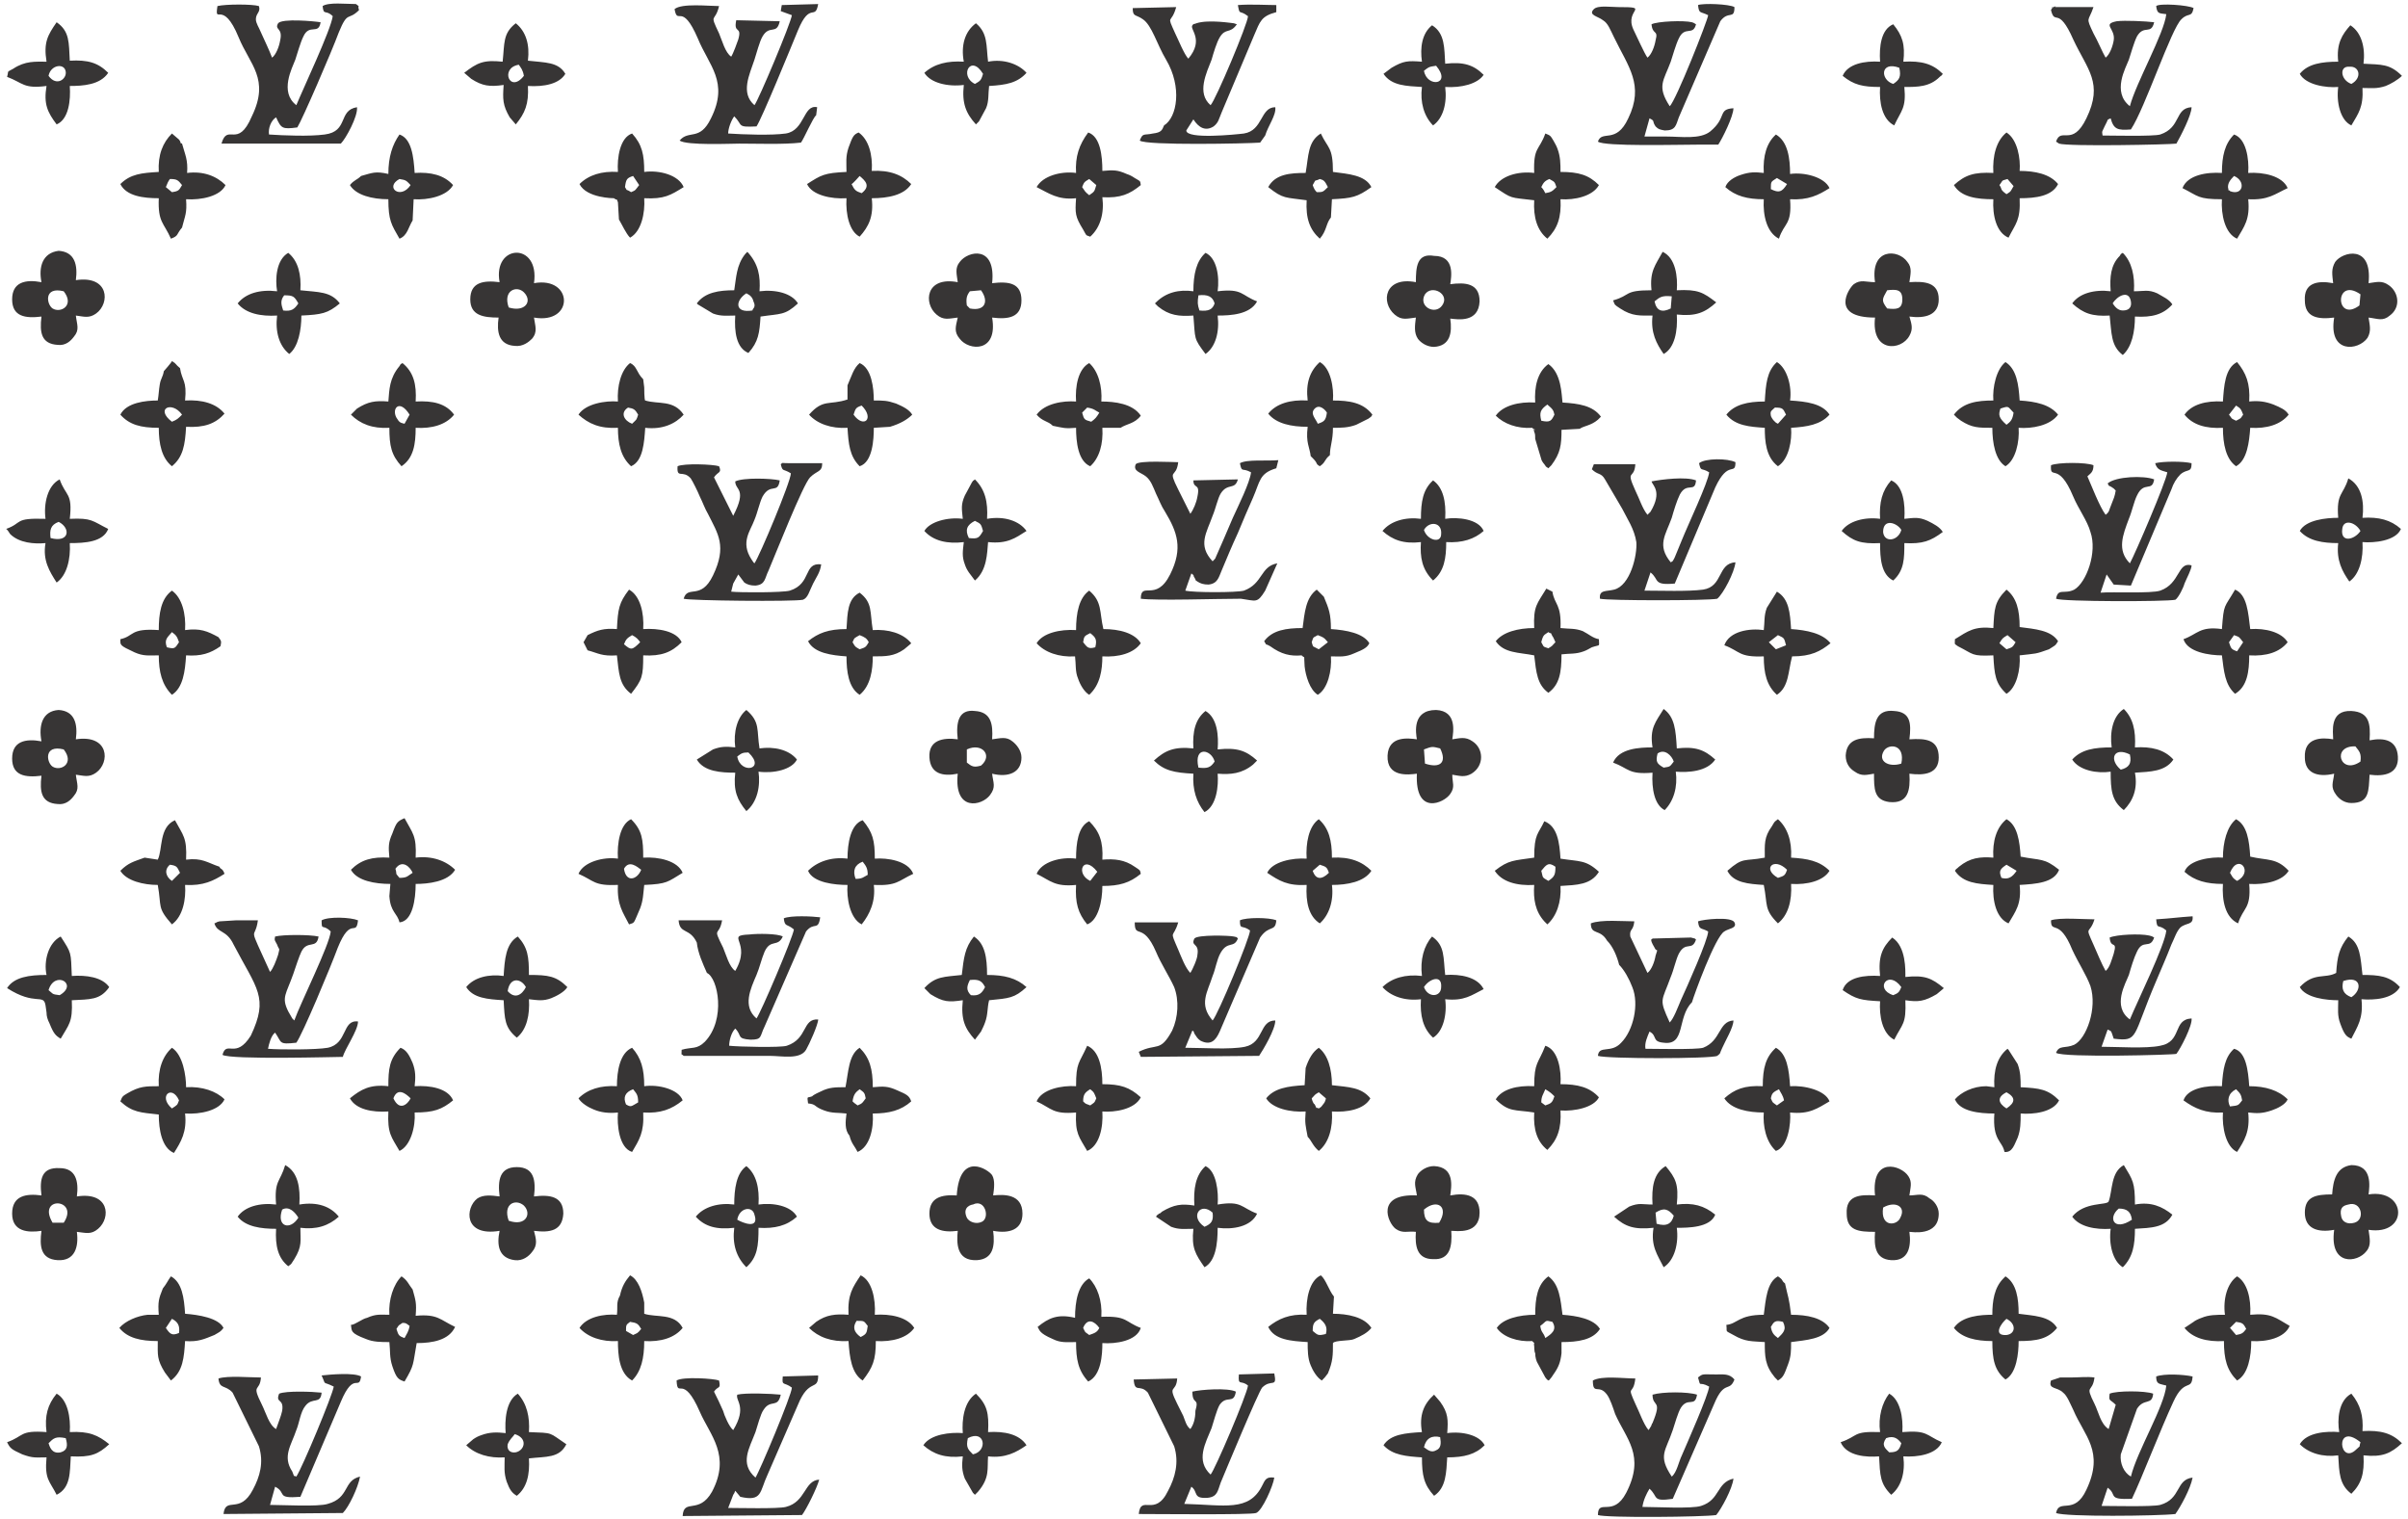 <?xml version="1.0" encoding="utf-8"?>
<!-- Generator: Adobe Illustrator 24.0.2, SVG Export Plug-In . SVG Version: 6.00 Build 0)  -->
<svg version="1.1"
	 id="Слой_1" image-rendering="optimizeQuality" shape-rendering="geometricPrecision" text-rendering="geometricPrecision" xmlns:xodm="http://www.corel.com/coreldraw/odm/2003"
	 xmlns="http://www.w3.org/2000/svg" xmlns:xlink="http://www.w3.org/1999/xlink" x="0px" y="0px" viewBox="0 0 238.1 150.2"
	 style="enable-background:new 0 0 238.1 150.2;" xml:space="preserve">
<style type="text/css">
	.st0{fill-rule:evenodd;clip-rule:evenodd;fill:#373535;}
</style>
<g id="Layer_x0020_1">
	<path class="st0" d="M208.5,141.3c-0.8-0.5-1-1.7-1.4-2.5c-1-2-0.2-1,0-2.6c-0.8-0.1-1.5,0-2.3,0c-0.3,0-0.8,0-1.1,0l-0.9,0.3
		c-0.3,0.9,0.6,0.6,1.2,1.2c0.4,0.3,0.7,1.1,1,1.7c1.1,2.6,3.1,4.1,1.3,7.9c-1.2,2.6-2.7,0.8-3,2.3c0.9,0.4,10.1,0.3,11.8,0.1
		c0.5-0.7,1.5-2.5,1.7-3.6c-1.7,0.2-1.1,2.1-3.2,2.7c-0.8,0.2-4.7,0.1-5.8,0.1l0.6-1.8c1,0.7-0.1,1.2,2.4,1.1c1-2.1,2.8-6.8,4.1-9.6
		c1.1-2.4,1.8-1,1.9-2.5c-0.9-0.2-2.8-0.3-3.6,0c0,0.8,0.3,0.7,1,0.9c-0.2,2.1-2.9,6.5-3.5,9c-0.7-0.4-1.1-1.3-1-2.2l1.6-4.5
		c0.7-1.1,1.5-0.3,1.6-1.5c-0.8-0.3-3.6-0.3-4.3,0c-0.1,0.8,0,0.5,0.6,1.1L208.5,141.3L208.5,141.3z M169.7,135.9
		c-1.4,0-1.3-0.1-1.8,0.3c0.3,1.1,0,0.3,1.1,0.9c-0.1,0.9-2.1,5.4-2.7,6.8c-0.3,0.6-0.5,1.7-1,2.1c-1.4-2.1-0.6-2.5,0.1-4.6
		c0.2-0.6,0.5-1.7,0.8-2.2c0.7-1.1,1.4,0,1.6-1.3c-0.9-0.3-3.4-0.3-4.4,0c0,1.3,1,0.4,0,2.8c-0.1,0.1-0.1,0.3-0.2,0.4
		c-0.2,0.3-0.1,0.2-0.2,0.3c-0.5-0.6-0.9-1.8-1.3-2.6c-0.9-2-0.2-0.7,0-2.5c-1.2,0-3.3-0.3-4.2,0.2c0,1.5,0.6,0.3,1.4,1.4
		c0.3,0.4,0.6,1.3,0.8,1.9c1.1,2.5,3,4.1,1.1,7.8c-1.3,2.5-2.8,0.5-2.8,2.2c0.7,0.3,10.6,0.2,11.7,0c0.5-0.6,1.6-2.6,1.7-3.6
		c-1.7,0.4-1.3,2.1-3.2,2.7c-0.9,0.3-4.5,0.1-5.8,0.1c0.1-0.7,0.4-1.3,0.7-1.8c0.9,0.8,0.2,1.3,2.3,1l4.1-9.4c1-2.4,1.5-1.1,2-2.4
		C171,135.8,170.4,135.9,169.7,135.9L169.7,135.9z M167.9,0.5c0.1,0.9,0.2,0.6,1,1c0,0.4-3.2,8.5-3.8,9c-1.3-2-0.6-2.5,0.1-4.4
		c0.2-0.6,0.5-1.7,0.8-2.3c0.6-1.3,1.4-0.2,1.7-1.4c-0.2-0.1-0.1-0.1-0.4-0.2c-0.8-0.2-3.4-0.1-4,0.2c0.1,1.1,0.7,0.5,0.4,1.6
		c-0.1,0.6-0.4,1.4-0.8,1.7c-0.3-0.4-1.1-2.2-1.4-2.8c-0.9-2,1.8-2.2-1.5-2.2c-0.7,0-2-0.2-2.4,0.2c-0.6,0.6,0.4,0.7,0.9,1.1
		c0.5,0.3,0.7,0.9,1.1,1.7c1.4,2.9,3,4.7,1.4,8c-1.2,2.6-2.6,1.1-3,2.3c0.6,0.5,7.9,0.3,9.8,0.3l2.1,0c0.4-0.6,1.5-2.8,1.5-3.6
		c-1.6,0.1-0.6,0.9-2.3,2.3c-1,0.8-2.9,0.5-4.3,0.5l-2.2,0l0.5-1.8c0.6,0.3,0.2,0.2,0.6,0.8c0.3,0.3,0.4,0.3,0.9,0.4
		c1.1,0,1.1-0.5,1.4-1.3l4.1-9.5c0.8-1.1,1.4-0.1,1.4-1.4C171,0.4,168.4,0.3,167.9,0.5L167.9,0.5z M157.4,46.4
		c0.6,0.6,0.9,0.3,1.3,1l1.7,2.9c0.5,1,1.2,2,1.4,3.3c0.1,1.3-0.6,4.3-2.2,4.7c-0.8,0.2-1.5,0-1.4,0.9c0.8,0.2,10.7,0.2,11.6,0
		c0.6-0.5,1.7-2.6,1.8-3.6c-1.8,0.1-1.2,2.4-3.2,2.7c-1.5,0.2-4.2,0.1-5.8,0.1l0.6-1.8c0.9,0.7,0.2,1.3,2.4,1.1l4-9.5
		c1.3-2.8,2-1.1,2-2.5c-0.8-0.4-3-0.4-3.6,0.1c0.2,0.9,0.2,0.4,1,0.9c-0.1,1-2.1,5.2-2.7,6.7l-0.7,1.7c0,0-0.1,0.2-0.1,0.2
		c-0.2,0.3,0,0.1-0.3,0.3c-1.4-1.7-0.5-2.7,0.1-4.4c0.2-0.7,0.5-1.7,0.8-2.3c0.7-1.3,1.5-0.1,1.6-1.4c-1-0.4-3.4-0.1-4.4,0.1
		c0.1,0.4,1.1,1-0.1,3c0,0-0.1,0.1-0.1,0.1l-0.2,0.2c-0.5-0.6-0.8-1.6-1.2-2.4c-1-2.2-0.1-1,0-2.6l-4.1,0L157.4,46.4L157.4,46.4z
		 M73.2,148c2.2,0.5,1.9-0.5,2.7-2.2l3-6.9c1.1-2.7,2-1.3,2-2.9l-3.5,0.1c-0.1,1,0.1,0.5,0.9,1.1c0,0.7-3.2,8.3-3.6,8.9
		c-1.6-1.4-0.6-2.9,0-4.5c0.2-0.6,0.5-1.8,0.8-2.2c0.7-1.1,1.4-0.1,1.7-1.5c-0.9-0.1-3.5-0.2-4.3,0c-0.2,0.6,1,1.2-0.4,3.5
		c-0.4-0.3-0.9-1.5-1-1.9c-0.3-0.7-0.6-1.3-0.9-1.9c0.4-0.6,0.7-0.2,0.5-1.1c-0.5-0.2-3.6-0.4-4.2,0c0.1,1.9,0.6-0.8,2.3,3.1
		c1,2.3,3.1,4.3,1.2,7.9c-1.3,2.3-2.8,0.6-2.9,2.4l11.8-0.1c0.4-0.5,1.5-2.7,1.7-3.5c-1.5,0.1-1.3,2.2-3.3,2.7
		c-0.8,0.2-4.7,0.1-5.7,0.1l0.5-1.3c0.2-0.3,0.1-0.2,0.2-0.4L73.2,148L73.2,148z M214.3,46.7c-0.1,0.9-3.2,8.1-3.7,9
		c-1.3-1.3-0.7-2.8-0.1-4.4c0.3-0.7,0.5-1.7,0.8-2.3c0.7-1.5,1.5-0.3,1.7-1.6c-1-0.4-3.8-0.3-4.6,0.4c0.3,0.5-0.1,0,0.6,0.5l0.2,0.2
		c-0.1,0.6-0.2,0.8-0.4,1.3c-0.3,0.7-0.2,0.8-0.6,1.1c-0.6-0.8-1.4-2.9-1.8-3.8c0.3-0.3,0.6-0.4,0.6-1.1c-0.7-0.3-3.5-0.3-4.2,0
		c-0.1,1.6,0.7-0.5,2.2,3.1c0.5,1.2,1.4,2.4,1.7,3.5c0.7,2-0.4,5-1.6,5.7c-1,0.5-1.6-0.2-1.8,0.9c0.6,0.3,10.9,0.3,11.8,0.1
		c0.3-0.2,0.8-1.2,0.9-1.6c0.2-0.5,0.7-1.4,0.7-1.8c-1.4-0.4-1.1,1.8-3.1,2.5c-0.9,0.3-4.7,0.1-5.9,0.2l0.6-1.8l0.7,1l1.7,0.1l4-9.5
		c0.2-0.6,0.5-1.1,0.9-1.5c0.7-0.6,1.1-0.1,1.1-1.1c-0.8-0.2-2.8-0.2-3.6,0C213.3,46.5,213.7,46.5,214.3,46.7L214.3,46.7z
		 M117.7,141.3c-0.4-0.3-0.5-0.8-0.7-1.3c-0.2-0.4-0.4-0.8-0.6-1.2c-1-2-0.1-1,0-2.5l-4.3,0.1c0.1,1.4,0.6,0.4,1.4,1.3l2.6,5.3
		c0.5,1.6,0.1,3.1-0.6,4.4c-1.3,2.7-2.7,0.3-2.9,2.3c1.8,0,11.1,0.1,11.6-0.1c0.6-0.2,1.7-2.7,1.8-3.5c-0.8-0.1-0.9,0.2-1.2,0.8
		c-1.3,2.6-3.7,1.9-7.7,1.8l0.7-1.7c0.7,0.5,0.1,1.2,1.6,1.1c1-0.1,1-0.7,1.3-1.5c0.5-1.2,3.7-8.9,4.1-9.4c0.9-0.9,1.5,0.1,1.2-1.4
		l-3.5,0.1c-0.1,1.2,0.2,0.5,0.9,1.1c-0.1,0.9-3.3,8.4-3.7,8.8c-1.5-1.4-0.5-3.1,0.1-4.6c0.2-0.6,0.5-1.8,0.8-2.3
		c0.7-1,1.4,0,1.6-1.3c-0.8-0.4-3.5-0.2-4.3,0c0,1.4,0.7,0.5,0.3,1.9C118.2,140.3,118,140.9,117.7,141.3L117.7,141.3z M115.1,12.4
		c-0.2,0.5-0.3,0.7-1.1,0.8c-0.9,0.2-1-0.1-1.3,0.7c0.6,0.5,10.6,0.3,11.9,0.2l0.5-0.7c0.3-1,1.1-2,1-2.8c-1.5,0-1.2,2.3-3.1,2.6
		c-0.8,0.1-5.7,0.6-5.7-0.3l0.7-1.1c0.2,0.3,0.9,1.4,2,0.7c0.5-0.4,0.5-0.7,0.8-1.4l3.2-7.6c0.6-1.4,0.7-1.9,2.2-2.3l0-0.7
		c-0.9,0-2.6-0.1-3.8,0c0.2,1.1,0.1,0.4,1,1.1c0,0.7-3.2,8.3-3.7,8.8c-1.4-1.2-0.4-3.2,0.1-4.5c0.2-0.7,0.5-1.7,0.8-2.2
		c0.6-1,1-0.3,1.7-1.3l-0.3-0.1c-0.1,0-2.5-0.4-3.7,0c-0.5,0.2-0.1-0.1-0.4,0.2c-0.3,0.4,1.2,1.4-0.4,3.3c-0.4-0.4-1-1.9-1.3-2.5
		c-0.9-2-0.4-0.8,0.1-2.6l-4.3,0.1c0,0.9,0.3,0.6,1,1.1c0.9,0.6,1.4,2.5,2.3,4C116.9,8.6,116.4,11.6,115.1,12.4z M213.2,0.6
		c0.1,0.8,0.3,0.7,1,0.8c-0.2,1.9-3,6.8-3.6,9.1c-1.8-1.4-0.4-3.8-0.1-4.6c0.2-0.6,0.5-1.7,0.8-2.3c0.7-1.2,1.4-0.1,1.7-1.4
		c-0.8-0.1-2.9-0.2-3.7-0.1c-1.5,0.3-0.1,0.7-0.3,1.9c-0.1,0.6-0.4,1.4-0.8,1.7c-0.3-0.5-0.8-1.7-1.2-2.4c-0.8-1.7-0.5-1.1,0-2.6
		l-3.8,0c-1.2,0.2,0.9-0.3-0.3,0.1L202.8,1c0.4,1.6,0.7-0.5,2.2,2.9c1.4,3,3,4.3,1.3,7.8c-1.4,2.9-2.5,0.8-3,2.3l0.3,0.2
		c0.9,0.3,10.9,0.1,11.6,0c0.4-0.7,1.5-2.8,1.5-3.6c-1.7,0.1-1,2-3.1,2.7c-0.7,0.2-4.7,0.1-5.7,0.1c-0.1-0.5,0-0.4,0.2-0.9
		c0,0,0.2-0.4,0.2-0.4c0.2-0.4,0-0.2,0.4-0.4c0.3,1.1,0.7,1.2,2,1.1c1.4-2.1,4-10,5-10.9c0.7-0.7,1-0.1,1.2-1.1
		C216.4,0.5,213.5,0.3,213.2,0.6L213.2,0.6z M80.7,11.4l0.1-0.8c-1.4-0.3-1.2,2.3-3.1,2.6c-1.4,0.2-4.2,0.1-5.7,0
		c0-0.5,0.3-1.3,0.6-1.7c0.9,0.9,0.2,1.1,2.2,1c0.5-0.7,3.4-7.8,4.1-9.5c1.2-2.9,1.7-0.9,2-2.6l-3.6,0.1l-0.1,0.6l1.1,0.4
		c-0.1,0.8-3.3,8.4-3.7,8.9c-1.4-1.2-0.5-3,0-4.5c0.2-0.6,0.5-1.8,0.8-2.3c0.7-1.2,1.4-0.1,1.7-1.5l-4.3-0.1
		c-0.3,1.4,0.6,0.5,0.2,1.9c-0.1,0.3-0.5,1.4-0.7,1.7c-0.6-0.4-0.9-1.6-1.2-2.3c-1-2.1-0.4-1,0-2.7c-1,0-3.7-0.3-4.4,0.3
		C67,2.6,67.4,0.1,69,3.8c1.1,2.7,3.1,4.3,1.3,7.9c-1.1,2.3-2.2,1.1-3.1,2.2c0.7,0.5,5.1,0.3,5.9,0.3c1.8,0,4.4,0.1,6.1-0.1
		C79.5,13.7,80.4,11.6,80.7,11.4z M31.8,136c0.5,1.1,0,0.5,1.2,1.1c-0.1,0.8-3.1,8-3.7,8.9c-0.4-0.2-0.1,0.2-0.4-0.5
		c-1-1.5-0.1-2.6,0.4-4.1c0.3-0.7,0.4-1.8,0.9-2.4c0.7-0.9,1.5-0.1,1.6-1.3c-0.9-0.1-3.5-0.2-4.2,0.1c-0.4,1,0.5,0.4,0.3,1.7
		c-0.1,0.5-0.4,1.2-0.6,1.8c-0.7-0.4-1-1.6-1.4-2.4c-1.1-2.2-0.2-1.2-0.1-2.7c-1.1,0-3.3-0.2-4.2,0.1c0.1,1.1,0.7,0.6,1.4,1.4
		l2.6,5.3c0.5,1.6,0.1,3-0.6,4.3c-1.3,2.5-2.7,0.6-2.9,2.4l11.8-0.1c0.6-0.6,1.5-2.5,1.7-3.6c-1.7,0.4-1,2.1-3.2,2.7
		c-0.9,0.3-4.5,0.1-5.7,0.1l0.5-1.8c1.2,0.6,0,1.2,2.5,1l4-9.4c1.3-3.1,1.8-1,2-2.5C35,135.7,32.7,135.9,31.8,136L31.8,136z
		 M24.8,102.4c-1.5,2.4-2.4,0.4-2.8,1.9c0.8,0.5,11.3,0.2,11.9,0.2c0.2-0.8,1.5-2.6,1.5-3.5c-1.6-0.2-1,2.2-3,2.6
		c-1.1,0.2-4.7,0.2-5.9,0.1c0.1-0.5,0.3-1.3,0.7-1.6c0.7,1,0.3,1.2,2.1,1c0.6-0.8,3.4-7.5,4.1-9.4c1.3-3.2,1.8-1,2-2.7
		c-0.7-0.3-2.9-0.4-3.6,0c0,1.1,0.1,0.3,0.9,1.1c-0.1,1.3-3,7.1-3.6,8.8c0,0-0.1-0.1-0.1-0.1c0,0-0.1-0.1-0.1-0.1l-0.4-0.7
		c-0.7-1.4-0.2-1.7,0.5-3.7c0.2-0.6,0.6-1.8,0.8-2.2c0.6-1.2,1.5-0.2,1.7-1.5c-0.9-0.2-3.5-0.2-4.3,0c-0.1,0.4,0,0.4,0.2,0.8
		c0.2,0.6,0.3,0.2,0.1,1c-0.2,0.6-0.5,1.4-0.8,1.7c-2.3-5.1-1.5-2.9-1.2-5.1c-0.7,0-1.5,0-2.2,0l-1.6,0.1c-0.4,0.1-0.2,0.1-0.5,0.2
		c0.3,1,1.2,0.6,1.9,2.1C25.4,97.8,26.6,98.6,24.8,102.4L24.8,102.4z M77.2,45.9c0.2,0.8,0.2,0.4,1,0.9c0,0.8-3.1,8.2-3.6,8.9
		c0,0-0.1-0.1-0.1-0.1l-0.2-0.3c-1.1-1.7-0.1-2.8,0.3-3.9c0.3-0.7,0.5-1.7,0.8-2.3c0.8-1.4,1.5-0.2,1.7-1.6
		c-0.8-0.2-3.6-0.3-4.4,0.1c0,0.9,1.2,0.7-0.2,3.4l-1.9-3.8c0.4-0.6,0.8-0.4,0.5-1.1c-0.6-0.2-3.5-0.3-4.1,0
		c-0.1,1.3,0.5,0.3,1.3,1.2c0.2,0.3,0.7,1.3,0.9,1.8c0.3,0.6,0.5,1.2,0.8,1.7c1,2,1.9,3.2,0.5,6.1c-1.2,2.5-2.5,0.9-2.9,2.3
		c0.6,0.2,10.9,0.3,11.8,0.1c0.5-0.2,0.6-0.8,1-1.6c0.3-0.6,0.7-1.1,0.8-1.9c-1.8-0.2-0.9,1.9-3.1,2.6c-0.7,0.2-4.9,0.2-5.8,0.1
		c0.1-0.4,0.1-0.4,0.2-0.8l0.5-0.9l0.6,0.8c0.3,0.2,0.6,0.3,1.1,0.3c1-0.1,0.9-0.7,1.3-1.5c0.6-1.4,3.4-8.5,4.1-9.2
		c0.7-0.7,1.2-0.5,1.2-1.4l-3.2,0C77.1,45.8,77.5,45.7,77.2,45.9z M69.9,96.2c1.1,0.5,1.9,4.6-0.2,6.8c-0.8,0.8-1.3,0.5-2.3,0.8
		c0,0.7-0.1,0.3,0.2,0.6c2.8,0,5.7,0,8.5,0c1.2,0,3,0.4,3.6-0.6c0.3-0.5,1.2-2.5,1.2-3c-1.6-0.1-1,1.9-3.1,2.6
		c-0.6,0.2-4.8,0.1-5.7,0c0-0.5,0.2-1.3,0.6-1.7c0.7,0.7,0.1,1,1.5,1.1c1.2,0,0.9-0.3,1.4-1.3l4.1-9.4c0.8-1,1.2,0,1.4-1.4
		c-0.8-0.1-2.9-0.2-3.6,0.1c0.1,0.9,0.3,0.5,1,1.1c-0.1,0.8-3.3,8.3-3.7,8.8c-1.4-1.2-0.6-2.9,0-4.3c0.3-0.7,0.5-1.6,0.8-2.3
		c0.6-1.3,1.3-0.4,1.8-1.5c-0.5-0.3-2.5-0.3-3.3-0.2c-2.5,0.1,0.3,0.7-1.4,3.6c-0.6-0.4-0.9-1.6-1.2-2.3c-1.1-2.2-0.4-1-0.1-2.7
		l-4.3,0c0.1,1.4,1.1,0.7,1.8,2.2C69,94.2,69.5,95.3,69.9,96.2L69.9,96.2z M112.6,104l0.2,0.5l11.7-0.1c0.4-0.6,1.6-2.6,1.6-3.5
		c-1.6,0-1.1,2.2-3,2.6c-1.4,0.3-4.3,0.1-5.9,0.1l0.7-1.7c0.2,0.1,0.1,0.1,0.2,0.3c0.2,0.3,0.3,0.5,0.6,0.7c1,0.5,1.5,0,1.9-0.9
		l1.2-2.8l2.8-6.5c0.9-1.3,1.5-0.5,1.6-1.7c-0.7-0.3-3-0.3-3.6,0c0,1,0.2,0.4,1,1c0,0.7-3.2,8.4-3.7,8.9c-1.4-1.6-0.5-2.8,0-4.4
		c0.3-0.7,0.4-1.6,0.8-2.3c0.7-1.2,1.3-0.4,1.7-1.4c-0.2-0.2,0-0.1-0.4-0.2c-0.4-0.1-3.6-0.2-3.9,0.2c-0.4,0.8,0.5,0.4,0.3,1.6
		c0,0.4-0.5,1.5-0.7,1.8c-0.5-0.5-0.9-1.6-1.2-2.3c-0.9-2.1-0.5-1,0-2.7l-4.3,0c0,1.7,0.8-0.1,2.1,2.9c0.5,1.2,1.3,2.4,1.8,3.5
		c0.5,1.3,0.4,3-0.2,4.3C114.7,104.1,114.4,103.1,112.6,104z M160.1,95.4c0.5,0.5,1,1.4,1.3,2.2c0.7,1.7,0.1,4.3-1.1,5.5
		c-1,1.1-2.2,0.2-2.3,1.3c0.8,0.3,11.2,0.3,11.8,0c0.4-0.3,0.2-0.2,0.5-0.8c0.3-0.7,1.1-2,1.1-2.7c-1.5,0.1-1.2,2-3,2.7
		c-0.7,0.2-4.7,0.1-5.7,0.1c-0.1-0.6,0.2-1.2,0.4-1.7c0.8,0.4,0.2,1,1.4,1.1c2.2,0.3,1.3-2.5,2.8-4c0.2-0.7,2.3-6.5,3.2-7
		c0.4-0.3,1.3-0.3,1-0.9c-0.3-0.6-3.1-0.3-3.6-0.1c0.1,0.9,0.3,0.6,1,1c0,0.8-2.1,5.5-2.7,6.8c-0.3,0.7-0.7,1.8-1.1,2.2
		c-1.1-2.4-0.8-2,0.1-4.5c0.3-0.7,0.5-1.7,0.8-2.3c0.7-1.3,1.3-0.2,1.7-1.4c-0.3-0.2,0.2,0-0.5-0.2l-3.8,0.1c0,0.1-0.4-0.1,0.2,0.9
		c0.2,0.5,0.4-0.1,0.1,0.8c-0.1,0.6-0.4,1.4-0.8,1.7l-1.7-3.6c-0.1-0.8,0.3-0.5,0.4-1.5c-1.1,0-3.3-0.2-4.3,0.2
		c0,1.2,0.9,0.5,1.6,1.7C159.5,93.6,159.9,94.6,160.1,95.4L160.1,95.4z M21.9,14.2l11.8,0c0.5-0.5,1.7-2.7,1.6-3.6
		c-1.9,0.3-0.8,2.4-3.2,2.7c-1.5,0.2-4,0.1-5.5,0c-0.1-0.6,0.2-1.4,0.7-1.7c0.5,1.1,0.6,1.2,2.1,1c0.5-0.8,3.4-7.5,4.1-9.4
		c0.9-2.2,0.9-1.1,2-2.2c-0.2-0.6,0.2-0.2-0.3-0.6c-1,0-2.7-0.2-3.3,0.2c0.1,1,0.3,0.3,1,1c-0.2,1.4-2.9,7.1-3.6,8.8
		c-1.7-1.3-0.4-3.7-0.1-4.5c0.2-0.6,0.5-1.7,0.8-2.3c0.6-1.3,1.5-0.1,1.7-1.4c-0.6-0.1-3.8-0.4-4.2,0.1c-0.4,0.7,0.5,0.4,0.2,1.7
		c-0.1,0.6-0.4,1.4-0.8,1.7c-0.3-0.8-0.7-1.6-1.1-2.5c-0.2-0.5-0.5-0.9-0.5-1.3c0-0.6,0.5-0.7,0.3-1.3c-0.6-0.2-3.3-0.2-4.1,0
		c-0.3,2,0.5-0.8,2.1,3.1c1.1,2.7,3.1,4.1,1.3,7.8C23.5,14.8,22.5,12.1,21.9,14.2z M125.1,58.4l1.2-2.7c-1.7,0.3-1.4,2-3.3,2.7
		c-0.7,0.2-5,0.2-5.8,0l0.6-1.7c0.4,0.3,0.1,0.1,0.3,0.4c0.3,0.5-0.1,0.1,0.3,0.4c0.3,0.2,0.6,0.3,1.1,0.3c0.9-0.1,1-0.7,1.3-1.4
		c0.5-1.2,1-2.4,1.6-3.7c0.5-1.2,1-2.4,1.5-3.5c0.7-1.6,0.6-2.4,2.3-2.9l0.2-0.8c-1.2,0.1-3.1-0.1-3.8,0.3c0.2,1,0.2,0.4,1.1,0.9
		c-0.1,1-1.3,3.4-1.8,4.5c-0.3,0.7-0.6,1.4-0.9,2.1l-0.7,1.6c-0.2,0.4,0,0.2-0.4,0.6c-1.5-1.6-0.6-2.8,0-4.5
		c0.3-0.7,0.5-1.7,0.8-2.2c0.7-1.1,1.4-0.3,1.7-1.4l-4.4,0.1c0,0.9,0.7,0.2,0.4,1.6c-0.1,0.6-0.4,1.3-0.7,1.7l-1.2-2.4
		c-1.1-2.2-0.2-1,0-2.7c-0.5,0-3.9-0.2-4.2,0.2c-0.3,0.7,0.5,0.8,1,1.2c0.5,0.4,0.7,1,1,1.7c0.3,0.6,0.5,1.2,0.9,1.8
		c1.2,2,1.8,3.6,0.5,6.2c-1.4,2.8-2.9,0.6-2.9,2.4c1.6,0.2,7.5,0,9.9,0C124.2,59.4,124.3,59.7,125.1,58.4L125.1,58.4z M213.2,90.9
		c0.1,1.1,0.2,0.4,1,1.1c-0.1,1.4-2.9,7.1-3.6,8.8c-1.8-1.3-0.4-3.6-0.1-4.4c0.2-0.7,0.5-1.7,0.8-2.3c0.6-1.3,1.3-0.2,1.7-1.4
		c-0.2-0.1-0.1-0.1-0.5-0.2c-0.9-0.2-3.2-0.1-3.9,0.2c0.1,1.2,0.8,0.2,0.4,1.6c-0.2,0.6-0.4,1.4-0.8,1.7c-0.4-0.7-0.8-1.7-1.2-2.6
		c-0.9-2-0.4-0.9,0.1-2.5c-1,0-3.5-0.2-4.3,0.1c0,1.4,0.8-0.3,2.1,2.9c0.6,1.3,1.4,2.5,1.8,3.6c0.7,2.2-0.4,5.2-1.6,5.8
		c-0.9,0.4-1.5,0-1.8,0.8c0.7,0.5,11.8,0.2,11.9,0.1c0.4-0.5,1.6-2.8,1.5-3.5c-1.9,0.1-0.9,2.3-3.1,2.7c-1.4,0.3-4.3,0.1-5.8,0.1
		l0.6-1.7c0.4,0.2,0.3,0,0.6,0.9c2.5,0.3,1.8-0.1,4.2-5.7c0.5-1.2,1-2.3,1.5-3.6c0.3-0.6,0.5-1.3,0.9-1.7c0.6-0.5,1.3-0.2,1.2-1.1
		C215.3,90.7,214.8,90.8,213.2,90.9L213.2,90.9z M233.4,75.3c-2,1.4-2.9-1.6-0.5-1.5C233.3,74.3,233.5,74.5,233.4,75.3z M230.7,73.1
		c-1.1-0.2-2.9-0.2-2.8,1.8c0,1.5,1.2,2,2.9,1.6c-0.1,0.9-0.4,1.3,0.2,2.1c0.3,0.4,0.8,0.8,1.5,0.8c1.8,0,1.7-1.2,1.8-2.8
		c1.5,0.2,2.9-0.1,2.8-1.8c-0.1-1.6-1.3-1.9-2.8-1.6c0.1-1.6,0-2.8-1.8-2.9C230.3,70.2,230.7,72.4,230.7,73.1L230.7,73.1z
		 M140.8,119.6c1.3-1.1,2.5-0.3,1.5,1.3C141.2,121,140.8,120.7,140.8,119.6z M140.1,118.2c-4.1-0.2-2.9,2.7-2.1,3.3
		c0.7,0.5,1.2,0.2,2,0.3c-0.1,1.4,0.1,2.7,1.7,2.7c1.7,0.1,1.9-1.3,1.8-2.8c0.5,0,2.8,0.4,2.8-1.8c0-1.7-1.3-2-2.9-1.7
		c0.1-0.8,0.5-2.8-1.6-2.9c-0.7,0-1.3,0.4-1.6,0.8C139.7,116.9,140,117.4,140.1,118.2L140.1,118.2z M233.3,30.2
		c-2.4,1.8-2.5-2.9,0.1-1.1L233.3,30.2z M234.2,31.4c0.9,0.1,1.4,0.4,2.1-0.2c1.1-0.8,0.9-2.3-0.1-3c-0.7-0.5-1.2-0.3-2-0.2
		c0.4-3.9-2.6-3.1-3.3-2.1c-0.4,0.7-0.3,1.2-0.2,2.1c-1.6-0.3-2.9,0-2.8,1.7c0,1.7,1.3,1.9,2.9,1.7c-0.6,3.6,2.4,3.3,3.3,2
		C234.5,32.7,234.3,32.1,234.2,31.4L234.2,31.4z M6.3,28.8c1.1,1.4-0.3,2.2-1.1,1.7C4.6,30.1,4.3,28.3,6.3,28.8z M4.1,27.9
		c-1.6-0.3-2.9,0-2.9,1.7c0,1.7,1.3,1.9,2.9,1.7c-0.2,1.6,0,2.7,1.6,2.8c0.8,0.1,1.3-0.4,1.6-0.8c0.6-0.7,0.3-1.2,0.2-2.1
		c0.8,0.1,1.3,0.3,2-0.2c1.4-1,1.3-3.8-2-3.3c0.2-1.5-0.1-2.8-1.7-2.9C4.2,25,3.8,26.4,4.1,27.9z M95.9,30.5l-0.3-0.3
		c-0.1-0.7,0-1,0.3-1.4l1.1-0.1C97.8,29.8,97.4,30.8,95.9,30.5z M94.7,27.9c-3.2-0.6-3.4,2.1-2.1,3.2c0.7,0.6,1.2,0.4,2.1,0.3
		c-0.2,0.9-0.4,1.4,0.2,2.1c0.9,1.2,3.8,1.4,3.2-2.1c1.6,0.2,2.9,0,2.9-1.7c0-1.7-1.2-1.9-2.9-1.7c0.4-3.8-2.4-3.2-3.2-2.1
		C94.4,26.5,94.6,27.1,94.7,27.9z M95.6,74.1c1.5-0.7,2.6,0.6,1.4,1.6c-0.7,0.2-0.9,0.1-1.4-0.3L95.6,74.1z M94.7,73.1
		c-1.5-0.2-2.9,0.1-2.8,1.8c0.1,1.6,1.3,1.9,2.8,1.6c-0.4,3.8,2.4,3.2,3.2,2.1c0.6-0.8,0.3-1.2,0.2-2.1c1.6,0.4,2.9-0.1,2.9-1.6
		c0-0.7-0.5-1.3-0.9-1.6c-0.6-0.5-1.2-0.3-2-0.2c0.1-1.5-0.1-2.7-1.7-2.8C94.8,70.1,94.5,71.4,94.7,73.1z M50.3,120.7
		c-0.6-1.7,0.7-2.2,1.5-1.5C52.6,120,52,121.3,50.3,120.7z M49.4,118.3c-0.8-0.1-1.6-0.2-2.2,0.2c-1.2,0.9-1.4,3.8,2.2,3.2
		c-0.3,1.4-0.1,2.7,1.5,2.9c0.8,0.1,1.4-0.4,1.7-0.8c0.6-0.7,0.4-1.3,0.2-2.1c1.6,0.2,2.8,0,2.9-1.7c0-1.7-1.3-1.9-2.9-1.7
		c0.2-1.6,0-2.9-1.7-2.9C49.4,115.4,49.2,116.7,49.4,118.3L49.4,118.3z M5.2,120.9c-1.6-2.7,2.7-2.4,1.1,0L5.2,120.9z M4.1,118.2
		c-1.5-0.2-2.9,0-2.9,1.8c0,1.8,1.6,1.9,2.9,1.7c-0.2,1.5-0.1,2.8,1.6,2.9c1.7,0.1,2.1-1.3,1.9-2.8c0.9,0.1,1.4,0.3,2.1-0.3
		c1.3-1.1,1.1-3.7-2.1-3.2c0.2-1.5-0.1-2.8-1.7-2.8C4.1,115.4,3.9,116.6,4.1,118.2L4.1,118.2z M140.9,75.5l-0.1-1.4
		c0.8-0.3,0.8-0.3,1.6-0.1C143.1,75.4,142.4,76,140.9,75.5z M140.1,73.1c-0.8-0.1-2.8-0.4-2.9,1.6c-0.1,2.2,2.1,1.9,2.9,1.8
		c-0.2,4.2,2.7,2.9,3.3,2c0.5-0.7,0.2-1.1,0.2-1.9c0.7,0.1,1.2,0.3,1.9-0.1c1.3-0.8,1.2-2.5,0.1-3.2c-0.7-0.5-1.3-0.3-2-0.2
		c0.1-0.7,0.5-2.8-1.6-2.9C139.6,70.2,140,72.5,140.1,73.1L140.1,73.1z M142.6,30.2c-0.7,1-2.4,0.1-1.7-1.1
		C141.6,28.1,143.4,29.1,142.6,30.2z M140,27.9c-3.1-0.6-3.5,2-2.1,3.2c0.7,0.6,1.2,0.4,2.1,0.3c-0.1,0.8-0.2,1.5,0.2,2.1
		c0.3,0.4,0.9,0.8,1.6,0.8c1.6-0.1,1.8-1.4,1.6-2.8c0.8,0.1,2.8,0.4,2.9-1.7c0-1.8-1.4-1.9-2.9-1.7c0.1-0.7,0.5-2.8-1.6-2.8
		C140.1,25,140,26.4,140,27.9L140,27.9z M186.2,119.4c1.2-0.7,2.3-0.1,1.7,1C187.6,121.2,185.9,121.4,186.2,119.4z M185.4,118.2
		c-1.5-0.1-2.9,0-2.8,1.8c0,1.7,1.2,1.8,2.8,1.8c-0.1,1.4,0,2.7,1.6,2.8c1.7,0.1,2-1.3,1.8-2.8c0.2,0,2.9,0.5,2.9-1.8
		c0-0.7-0.5-1.3-0.9-1.5c-0.7-0.6-1.2-0.3-2-0.3c0.1-0.8,0.3-1.3-0.1-1.9C188,115.2,185,114.3,185.4,118.2L185.4,118.2z M188,75.5
		c-1.2,0.4-2.4-0.2-1.7-1.3C186.8,73.5,188.4,73.6,188,75.5z M185.3,73c-1.5-0.1-2.7,0.1-2.8,1.7c0,0.8,0.4,1.3,0.9,1.6
		c0.7,0.5,1.2,0.3,1.9,0.2c0,1.5,0,2.6,1.5,2.8c1.9,0.2,2.1-1.2,2-2.8c1.5,0.2,2.9,0,2.9-1.6c0-1.8-1.3-1.9-2.9-1.8
		c0.2-1.6,0.1-2.7-1.5-2.8C185.5,70.1,185.3,71.5,185.3,73z M186.6,30.5c-0.6-0.8-0.5-0.9,0-1.8c0.9-0.1,1.5-0.1,1.5,0.9
		C188.1,30.6,187.5,30.6,186.6,30.5z M185.4,27.9c-0.9,0-1.4-0.3-2.1,0.2c-0.5,0.4-2.4,3.3,2.1,3.3c-0.4,3.5,2.6,3.3,3.4,1.8
		c0.4-0.7,0.2-1.2,0-1.9c1.5,0.2,2.9-0.1,2.9-1.7c0-1.7-1.4-1.8-2.9-1.7c0.1-0.8,0.3-1.4-0.2-2C187.7,24.6,184.9,24.5,185.4,27.9z
		 M96.2,119.1c1.2-0.6,1.7,1.3,0.9,1.7c-0.6,0.3-1.3,0-1.5-0.4C95.1,119.3,96.1,119.1,96.2,119.1z M94.6,118.2
		c-1.5-0.1-2.7,0.2-2.7,1.8c0,1.6,1.3,1.9,2.8,1.7c-0.1,1.1-0.2,3,1.9,2.9c1.6-0.1,1.8-1.4,1.6-2.9c1.6,0.3,2.9-0.1,2.9-1.7
		c0-2-1.9-1.9-2.9-1.8c0.1-0.7,0.2-1.5-0.1-2C97.8,115.7,94.9,113.7,94.6,118.2L94.6,118.2z M232.2,119.1c1.3-0.4,1.7,1.5,0.6,1.8
		c-0.7,0.2-1.2-0.1-1.3-0.6C231.3,119.4,231.7,119.2,232.2,119.1L232.2,119.1z M230.6,118.1c-1.6,0-2.7,0.2-2.7,1.8
		c0,1.6,1.3,2,2.9,1.7c-0.5,3.6,2.3,3.3,3.2,2.1c0.5-0.6,0.3-1.3,0.2-2.1c4,0.6,3.8-4.1,0-3.5c0.1-0.8,0.4-2.9-1.7-2.9
		C231,115.4,230.7,116.7,230.6,118.1L230.6,118.1z M50.3,30.4c-0.6-1.7,0.8-2.2,1.5-1.5C52.7,29.8,51.9,30.9,50.3,30.4z M49.4,27.9
		c-1.6-0.2-2.9,0-2.9,1.7c0,1.6,1.3,1.8,2.8,1.8c-0.2,1.4,0,2.7,1.6,2.8c0.8,0.1,1.4-0.4,1.7-0.7c0.6-0.7,0.3-1.3,0.2-2.1
		c4,0.7,3.9-4.1,0-3.4C53.4,23.9,48.7,24.1,49.4,27.9z M85,107.7c0.4,0.3,0.5,0.3,0.6,0.9c-0.3,0.4-0.3,0.5-0.8,0.7
		c-0.4-0.3-0.3-0.2-0.5-0.4C84.4,108.2,84.6,108,85,107.7z M79.9,109.1c0.9,0.1,0.5,0.3,1.6,0.7c0.8,0.3,1.4,0.2,2.2,0.3
		c-0.1,0.8-0.2,1.6,0.3,2.2c0.2,0.8,0.5,1,0.8,1.6c1.2-0.5,1.6-2.3,1.5-3.8c1.6,0,2.8-0.3,3.8-1.2c-0.2-0.6-0.5-0.7-1.4-1.1
		c-0.9-0.4-1.3-0.4-2.4-0.3c0-1.8-0.3-2.9-1.3-3.9c-1.1,0.7-1.1,2.4-1.4,3.9c-1,0-1.6,0-2.4,0.4c-0.2,0.1-0.7,0.3-0.9,0.5
		C79.8,108.6,79.8,108.3,79.9,109.1z M221.1,130.7c0.6,0.1,0.7,0.1,1,0.7c-0.3,0.4-0.4,0.5-1,0.6l-0.6-0.7L221.1,130.7L221.1,130.7z
		 M216,131.3c0.8,1,2.2,1.4,3.9,1.3c0,1.8,0.3,2.9,1.3,3.9c1.1-0.6,1.4-2.4,1.4-3.9c1.5,0.1,3.3-0.3,3.8-1.5
		c-1.4-0.8-1.8-1.3-3.9-1.1c0.1-1.6-0.3-3.2-1.3-3.8c-1,0.7-1.4,2.3-1.2,3.8c-0.8,0-1.6,0-2.3,0.3c-0.3,0.1-0.7,0.3-0.8,0.4
		L216,131.3L216,131.3z M129.7,63.5c0.2-0.6,0.1-0.4,0.6-0.7c0.5,0.2,0.6,0.2,1,0.7l-0.9,0.7C129.7,63.8,129.9,64.1,129.7,63.5
		L129.7,63.5z M128.7,64.8c0.4,0.4,0.2-0.2,0.3,1.1c0.1,0.9,0.5,2.3,1.3,2.8c1-0.6,1.4-2.4,1.3-3.8c0.9,0,1.4,0.1,2.3-0.3
		c1-0.4,1.3-0.6,1.5-1c-0.6-1-2.3-1.3-3.8-1.4c0-1.5-0.2-2-0.7-3.2l-0.7-0.7c-1.1,0.8-1.2,2.3-1.4,3.8c-1.6,0-3,0.2-3.8,1.3
		c0.4,0.6-0.1,0.1,0.6,0.5C126.7,64.7,127.6,64.9,128.7,64.8L128.7,64.8z M17,130.4c0.6,0.3,0.8,0.7,0.7,1.4
		c-0.7,0.3-0.9,0.1-1.3-0.5L17,130.4z M16.1,127.4c-0.4,1-0.5,1.3-0.4,2.6l-1.1,0c-1,0.1-2.2,0.6-2.8,1.3c0.8,1,2.1,1.3,3.8,1.3
		c0,1.4-0.1,1.8,0.7,3.1l0.6,0.8c1.2-0.9,1.3-2.3,1.4-3.9c1.3,0.1,1.9-0.2,2.9-0.6c0.5-0.3,0.6-0.3,0.9-0.7c-0.5-1-2.5-1.3-3.8-1.4
		c-0.1-1.6-0.3-3.1-1.4-3.7C16.6,126.6,16.5,126.9,16.1,127.4L16.1,127.4z M220.9,62.8c0.6,0.2,0.5,0.2,0.9,0.7l-0.6,0.9
		c-0.6-0.2-0.6-0.3-0.8-0.9L220.9,62.8z M219.7,62.2c-2.2-0.3-2.4,0.5-3.8,1c0.4,1.3,2.6,1.6,3.8,1.6c0.2,1.6,0.3,2.9,1.3,3.8
		c1.2-0.7,1.4-2.2,1.4-3.8c1.7,0.1,3-0.3,3.8-1.3c-0.6-1-2.2-1.4-3.7-1.3c-0.2-1.6-0.3-3.4-1.5-3.9
		C219.9,60.2,219.9,59.6,219.7,62.2L219.7,62.2z M221.1,40.1c0.5,0.3,0.5,0.4,0.7,0.9c-0.3,0.4-0.1,0.3-0.7,0.6
		c-0.6-0.3-0.3-0.1-0.7-0.6C220.4,41,221.1,40.1,221.1,40.1z M219.8,39.7c-1.7-0.1-3.1,0.3-3.8,1.3c0.8,1,2.1,1.4,3.8,1.3
		c0,1.6,0.3,3.1,1.3,3.8c1.1-0.6,1.3-2.4,1.4-3.8c1.6,0.1,3-0.3,3.8-1.3c-0.3-0.5-0.8-0.7-1.5-1c-0.8-0.3-1.5-0.4-2.4-0.3
		c0.1-1.8-0.3-2.8-1.2-3.9C220,36.4,219.9,38.2,219.8,39.7z M175.9,107.7c0.2,0.4,0.4,0.6,0.5,1.1l-0.7,0.5
		c-0.4-0.3-0.4-0.2-0.6-0.7C175.2,108.1,175.3,108,175.9,107.7L175.9,107.7z M177,110c1.9,0.2,2.7-0.4,3.9-1.1
		c-0.4-1.1-2.5-1.6-3.9-1.5c-0.1-1.6-0.3-3.2-1.4-3.8c-1,0.9-1.3,2-1.3,3.8c-1.8-0.1-2.8,0.3-3.8,1.2c0.7,1.1,2.4,1.4,3.9,1.4
		c-0.1,1.3,0.2,2.9,1.2,3.8C176.8,113.4,177.1,111.1,177,110L177,110z M198.4,108c0.9,0.5,0.9,1,0,1.6
		C197.6,109.1,197.4,108.5,198.4,108z M196.4,107.4c-1.3,0-2.5,0.6-3.1,1.3c0.5,1.2,2.4,1.4,3.9,1.4c-0.2,2.7,0.8,2.7,1,3.8
		c0.8,0.1,1-0.8,1.3-1.4c0.3-0.8,0.3-1.5,0.3-2.4c1.2,0.1,3.2-0.1,3.8-1.3c-1.1-1.1-1.9-1.2-3.8-1.3c0-0.8,0-1.5-0.3-2.3l-0.9-1.4
		c0,0-0.1-0.1-0.1-0.1c-1,0.8-1.4,2.1-1.3,3.8L196.4,107.4L196.4,107.4z M18,41c-0.4,0.4-0.5,0.5-1,0.7C15.3,40.4,17,39.6,18,41z
		 M16.2,36.7c-0.1,0.6-0.3,0.7-0.4,1.3c-0.1,0.6-0.1,1-0.2,1.6c-1.2,0-3.1,0.2-3.7,1.4c0.9,1,2,1.3,3.8,1.3c0,1.6,0.3,3,1.3,3.8
		c1.1-0.9,1.3-2.1,1.4-3.9c1.8,0.1,2.9-0.3,3.8-1.3c-0.8-1-2.2-1.4-3.9-1.3c0.2-2-0.3-1.9-0.5-3.2c-0.5-0.4-0.3-0.4-0.8-0.7
		C17,35.8,16.2,36.7,16.2,36.7z M61.8,18.5c0.1-0.8,0.2-0.9,0.8-1.1l0.6,0.9c-0.4,0.5-0.3,0.5-0.8,0.7C61.8,18.6,62.1,19,61.8,18.5z
		 M61.1,20l0.1,1.7c0.3,0.5,0.7,1.4,1.1,1.8c1.1-0.6,1.5-2.4,1.4-3.9c2,0.1,2.6-0.3,3.9-1.1c-0.5-1.2-2.4-1.7-3.9-1.5
		c0-1.7-0.2-2.7-1.2-3.8c-1.2,0.4-1.5,2.4-1.4,3.8c-1.6-0.1-2.9,0.3-3.8,1.2c0.7,1.4,3.4,1.4,3.4,1.4C61.1,19.9,60.9,19.5,61.1,20z
		 M40.5,131.1c-0.1,0.6-0.3,0.8-0.5,1.2c-0.6-0.2-0.6-0.3-0.8-0.9c0.3-0.5,0.2-0.3,0.6-0.6C40.2,130.8,40.2,130.9,40.5,131.1
		L40.5,131.1z M34.7,131c0.1,0.6-0.1,0.8,1.5,1.4c0.7,0.3,1.5,0.3,2.3,0.3c0.1,0.9,0,1.5,0.3,2.4c0.4,1.2,0.6,1.3,1.2,1.5
		c1-1.7,0.8-1.6,1.2-3.8c1.6,0,3.2-0.3,3.8-1.6c-1.5-0.7-1.7-1.3-3.9-1.1c0.1-1.3,0-1.5-0.3-2.6c-0.4-0.5-0.5-0.9-1.1-1.3
		c-0.8,0.8-1.3,2.3-1.2,3.8c-0.9,0-1.3-0.1-2.2,0.3C35.8,130.4,35.1,131,34.7,131L34.7,131z M152.4,18.5c0.2-0.4,0.3-0.6,0.8-0.8
		c0.5,0.3,0.5,0.2,0.7,0.8c-0.4,0.4-0.5,0.5-1.1,0.6C152.7,18.9,152.6,18.7,152.4,18.5z M151.7,17.1c-1.6-0.2-3.3,0.3-3.9,1.4
		c1.8,1.2,1.4,1,3.9,1.3c-0.1,1.7,0.3,3,1.3,3.8c1-1,1.4-2.1,1.3-3.9c1.4,0.1,3.2-0.3,3.8-1.4c-1-1-2-1.3-3.8-1.3
		c0-0.8,0-1.5-0.3-2.3c-0.1-0.3-0.3-0.6-0.4-0.8c-0.3-0.5-0.3-0.5-0.8-0.7C152.2,14.9,151.6,14.5,151.7,17.1z M152.4,63.5
		c0.2-0.8,0.3-0.7,0.7-1c0.4,0.3,0.1-0.2,0.4,0.4c0.1,0.1,0.2,0.4,0.3,0.6c-0.4,0.4-0.2,0.3-0.7,0.6C152.5,63.9,152.7,64,152.4,63.5
		z M158.1,63.2c-0.6-0.1-1-0.5-1.6-0.8c-0.8-0.3-1.3-0.2-2.2-0.3c0.1-2.4-0.6-2.3-0.8-3.6l-0.6-0.3c-0.9,1.5-1.3,1.7-1.2,3.9
		c-1.6,0-3.1,0.4-3.8,1.3c0.8,1.2,2.3,1.1,3.8,1.4c0.2,1.7,0.3,2.9,1.4,3.7c1.1-0.8,1.3-2,1.3-3.8c0.8-0.1,1.4,0,2.2-0.3
		c0.3-0.1,0.6-0.3,0.8-0.4C158.3,63.7,158.1,64,158.1,63.2L158.1,63.2z M17,109.6c-1.4-1.2,0-2.4,0.7-0.8
		C17.5,109.3,17.6,109.2,17,109.6z M15.7,107.4c-1.3,0-1.9,0-3.1,0.7c-0.5,0.3-0.5,0.3-0.7,0.8c1.2,1.1,2,1.1,3.8,1.3
		c0,1.5,0.3,3.3,1.5,3.8c0.7-1.1,1.3-2.1,1.1-3.9c1.5,0.1,3.4-0.3,3.9-1.4c-0.8-0.8-2.2-1.3-3.8-1.2c0-1.1-0.3-3.2-1.4-3.9
		C16.1,104.4,15.6,105.7,15.7,107.4z M107,18.5c0.2-0.5,0.2-0.5,0.7-0.8l0.7,0.6c-0.2,0.6-0.1,0.6-0.7,1
		C107.2,18.9,107.3,18.9,107,18.5z M106.4,17.1c-1.5-0.2-3.3,0.3-3.9,1.4c1.2,0.6,2.1,1.3,3.9,1.1c-0.1,1.5-0.1,1.8,0.7,3.1
		c0.4,0.7,0.2,0.5,0.7,0.7c1-0.9,1.4-2.3,1.2-3.9c1.8,0.1,2.7-0.3,3.8-1.2c-0.1-0.4,0.1-0.3-0.6-0.7c-0.3-0.2-0.5-0.3-0.8-0.4
		c-0.9-0.4-1.3-0.4-2.4-0.3c0-1.5-0.2-3.4-1.4-3.8C106.7,14.3,106.3,15.5,106.4,17.1z M108.7,40.8c-0.3,0.5-0.4,0.6-0.8,0.9
		c-0.7-0.2-0.7-0.2-0.9-0.9l0.5-0.5C108.2,40.4,108.3,40.6,108.7,40.8z M104.1,42.1c1,0.2,1.2,0.3,2.3,0.2c0,1.4,0.2,3.3,1.4,3.8
		c0.9-0.8,1.3-2.2,1.2-3.8l1.8,0c0.6-0.4,1.4-0.4,2-1.2c-0.8-1.2-2.6-1.4-3.9-1.4c0.1-1.5-0.3-3-1.2-3.8c-1.1,0.6-1.4,2.3-1.3,3.8
		c-1.3-0.1-3.1,0.2-3.9,1.3C103.1,41.7,103.6,41.6,104.1,42.1z M197.7,18.3c0.4-0.5,0.1-0.4,0.8-0.6l0.6,0.7
		c-0.3,0.5-0.2,0.5-0.7,0.8C197.7,18.7,198,18.7,197.7,18.3z M197.1,17.1c-1.9-0.1-2.8,0.2-3.9,1.2c0.7,1.2,2.3,1.4,3.9,1.4
		c-0.1,1.6,0.3,3.3,1.5,3.8c0.7-1.4,1.2-1.7,1.1-3.9c1.6,0,3.2-0.2,3.8-1.4c-0.8-1-2.3-1.3-3.8-1.3c0.1-1.2-0.2-3.1-1.3-3.8
		C197.4,13.9,197,15.4,197.1,17.1L197.1,17.1z M108.7,131.3c-0.2,0.4-0.4,0.5-1,0.7c-0.5-0.4-0.3-0.1-0.6-0.7
		C107.5,130.3,108.2,130.6,108.7,131.3z M102.6,131.2c0.2,0.3,0.1,0.6,1.5,1.2c0.8,0.4,1.4,0.3,2.3,0.3c0,1.7,0.2,2.8,1.2,3.9
		c1.3-0.6,1.4-2.7,1.4-3.8c1.3,0.1,3.4-0.2,3.8-1.5c-1.6-0.6-1.3-1.2-3.9-1.1c0.1-1.6-0.4-3-1.2-3.8c-1.1,0.6-1.4,2.3-1.4,3.9
		C104.6,129.9,103.7,130.3,102.6,131.2L102.6,131.2z M16.5,64c-0.3-0.8,0.1-1,0.5-1.5c0.4,0.3,0.5,0.4,0.7,1
		C17.3,64.1,17.3,64.2,16.5,64z M11.9,63.2c0,0.6-0.1,0.6,1.4,1.3c0.9,0.4,1.4,0.3,2.4,0.3c0,1.6,0.3,2.9,1.3,3.9
		c1.1-0.7,1.3-2.3,1.4-3.9c1.5,0.1,2.4-0.2,3.4-0.9c0.1-0.5,0.1-0.5-0.2-0.9c-1.1-0.6-1.8-0.9-3.3-0.7c0.1-1.6-0.3-3.2-1.3-3.9
		c-1.1,0.8-1.3,2.3-1.3,3.9C12.8,62.1,13.3,62.9,11.9,63.2z M175.7,17.6l1,0.6c-0.5,0.8-0.8,0.9-1.6,0.5
		C175.1,17.9,175.1,18,175.7,17.6z M174.4,17.1c-0.9-0.1-1.4-0.1-2.3,0.2c-0.6,0.2-1.3,0.6-1.5,1.2c1,0.9,2.2,1.2,3.8,1.2
		c-0.1,1.6,0.3,3.3,1.5,3.9c0.5-1.6,1.3-1.3,1.1-3.9c1.8,0.1,2.8-0.4,3.9-1.1c-0.5-1.1-2.5-1.6-3.9-1.4c0-1.5-0.2-3.2-1.4-3.9
		C174.7,14.1,174.3,15.4,174.4,17.1L174.4,17.1z M220.5,18.9c-0.1-0.3-0.1,0.3-0.2-0.4c0-0.4,0.2-0.7,0.6-1.1
		C222.1,17.9,221.8,19.4,220.5,18.9z M219.7,17.1c-1.5-0.1-3.4,0.2-3.9,1.5c1.6,0.8,1.5,1.1,3.9,1.1c-0.1,1.5,0.3,3.4,1.5,3.9
		c0.7-1.2,1.3-1.9,1.1-3.9c2,0.1,2.6-0.5,3.9-1.1c-0.5-1.2-2.4-1.6-3.9-1.5c0.1-1.4-0.2-3.4-1.4-3.8C220,14.2,219.7,15.4,219.7,17.1
		L219.7,17.1z M61.7,85.9c0.5-0.9,1.3-0.2,1.7,0.1C63,87,61.9,87.3,61.7,85.9z M61.1,84.9c-1.4-0.2-3.4,0.3-3.9,1.5
		c1.6,0.7,1.5,1.2,3.9,1.1c-0.1,2,0.5,2.7,1.1,3.9c0.6-0.2,0.4,0,1.1-1.6c0.3-0.8,0.3-1.4,0.4-2.3c2.3-0.1,2.3-0.3,3.8-1.2
		c-0.5-1.2-2.4-1.6-3.9-1.5c0-1.8-0.1-2.7-1.2-3.8C61.3,81.5,61,83.4,61.1,84.9L61.1,84.9z M17,19l-0.6-0.5c0.2-0.5,0.2-0.5,0.4-0.8
		c0.7,0,0.8,0.1,1.2,0.6C17.7,18.8,17.7,18.9,17,19z M16.9,23.6c0.8-0.3,0.5-0.4,1.1-1.1c0.3-1.2,0.5-1.4,0.4-2.8
		c1.5,0.1,3.4-0.3,3.9-1.4c-0.9-0.9-2.2-1.4-3.8-1.2c0.1-1.3-0.2-1.8-0.5-2.9c-0.3-0.1,0,0-0.3-0.4L17,13.2
		c-0.9,0.9-1.4,2.1-1.3,3.8c-1.7,0.1-2.8,0.2-3.8,1.2c0.6,1.2,2.3,1.4,3.8,1.4C15.6,22,16.2,22,16.9,23.6z M175.8,62.8
		c0.6,0.3,0.6,0.2,0.8,1l-1,0.4l-0.7-0.7L175.8,62.8z M170.5,63.8c1.6,0.6,1.4,1.2,3.9,1.1c0,1.7,0.3,2.9,1.3,3.8
		c1.2-0.8,1.1-2.3,1.5-3.8c1.9,0,2.8-0.5,3.8-1.3c-0.8-1-2.4-1.3-3.9-1.4c-0.1-1.6-0.2-3-1.4-3.7l-1,1.6c-0.3,0.8-0.2,1.4-0.3,2.2
		C173,62.1,171,62.4,170.5,63.8L170.5,63.8z M62.3,130.7c0.7,0.1,0.8,0.2,1.1,0.7c-0.4,0.5-0.4,0.4-0.8,0.6l-0.7-0.4
		C61.9,131,61.9,131,62.3,130.7z M61.3,128.1c-0.4,0.7-0.2,1.1-0.3,1.9c-1.3-0.1-3,0.2-3.7,1.3c0.8,0.9,2.2,1.4,3.8,1.3
		c0,1.3,0.1,3.2,1.4,3.9c0.9-0.9,1.2-2.2,1.2-3.9c1.6,0.1,3-0.3,3.8-1.3c-0.8-1.5-2.6-1-3.8-1.4l0-1.1c-0.2-1.1-0.6-2.3-1.4-2.7
		C61.8,126.7,61.5,127.2,61.3,128.1L61.3,128.1z M107.8,62.6c0.5,0.4,0.7,0.6,0.5,1.4c-0.7,0.2-0.8,0-1.2-0.5
		C107.2,62.9,107.2,62.9,107.8,62.6z M106.4,62.3c-1.6-0.1-3.3,0.3-3.9,1.3c0.8,0.9,2.2,1.4,3.8,1.3c0.1,0.8,0,1.5,0.3,2.2
		c0.2,0.6,0.6,1.3,1.1,1.6c1.1-1,1.3-2.5,1.3-3.8c1.6,0.1,3.1-0.3,3.8-1.3c-0.6-1-2.1-1.4-3.7-1.4c-0.4-1.7-0.1-2.7-1.4-3.8
		C106.7,59.1,106.4,60.6,106.4,62.3z M221.1,107.7c0.4,0.4,0.5,0.5,0.6,1.1c-0.4,0.5-0.3,0.5-1.2,0.6
		C220.2,108.8,220.3,108.1,221.1,107.7z M219.7,107.4c-1.5-0.1-3.4,0.2-3.8,1.4c1.1,0.8,2.2,1.3,3.9,1.2c-0.1,1.5,0.3,3.4,1.4,3.9
		c0.7-1.1,1.3-2,1.1-3.9c0.9,0.1,1.4,0.1,2.3-0.2c0.6-0.2,1.4-0.6,1.6-1.1c-0.9-0.9-2.2-1.3-3.8-1.3c-0.1-1.5-0.3-3.4-1.5-3.7
		C220,104.5,219.8,105.7,219.7,107.4L219.7,107.4z M152.8,107.7c0.5,0.3,0.6,0.4,0.9,0.7c-0.2,0.6-0.3,0.7-0.9,0.9l-0.4-0.3
		C152.4,108.4,152.6,108.2,152.8,107.7z M151.7,107.4c-1.7-0.1-3.2,0.3-3.8,1.3c1.3,1.3,1.9,1,3.8,1.3c-0.1,1.7,0.3,2.9,1.3,3.7
		c1-1,1.4-2.1,1.3-3.9c1.4,0.1,3.3-0.3,3.8-1.3c-0.9-1-2.1-1.3-3.8-1.3c0.1-1.3-0.2-3.4-1.5-3.8C152.1,105.2,151.7,105,151.7,107.4
		L151.7,107.4z M129.7,108.6c0.4-0.4,0.2-0.3,0.7-0.6l0.7,0.6c0,0.1-0.1,0.4-0.2,0.5c-0.3,0.4-0.2,0.3-0.5,0.5
		c-0.4-0.2-0.1,0.2-0.4-0.4C129.8,109.1,129.7,108.6,129.7,108.6L129.7,108.6z M129.1,105.6l-0.1,1.7c-1.7,0.1-3,0.3-3.8,1.3
		c0.6,1,2.4,1.4,3.9,1.3c-0.1,1.2,0,1.4,0.2,2.5c0.4,0.4,0.5,0.9,1.1,1.4c1-0.8,1.4-2.3,1.3-3.9c1.5,0.1,3.2-0.2,3.8-1.3
		c-0.9-1.1-2.1-1.1-3.8-1.3c0-1.6-0.4-3-1.3-3.7C129.8,104,129.4,104.7,129.1,105.6L129.1,105.6z M84.3,63.5
		c0.2-0.5,0.2-0.4,0.7-0.7c0.5,0.2,0.7,0.3,0.9,0.7C85.6,64,85.6,64,85,64.2C84.5,63.9,84.6,64,84.3,63.5z M83.7,62.2
		c-1.8,0-2.8,0.4-3.8,1.2c0.6,1.2,2.4,1.4,3.8,1.5c0,1.5,0.2,3.1,1.3,3.8c1.1-0.9,1.3-2.5,1.3-3.8c1.3,0,2.1,0,3.1-0.7l0.6-0.5
		c0,0,0.1-0.1,0.1-0.1c-0.8-1-2.3-1.4-3.8-1.3c-0.3-1.8,0-2.7-1.3-3.7C83.8,59.2,83.8,60.6,83.7,62.2z M198.4,64.2l-0.7-0.6
		c0.3-0.5,0.3-0.5,0.8-0.8l0.8,0.7C199,64,199,64,198.4,64.2z M193.6,63.9c1.6,0.8,1.3,1,3.5,0.9c0.1,1.9,0.2,2.8,1.3,3.8
		c1-0.6,1.4-2.4,1.3-3.8c1.7-0.2,1.5-0.1,2.9-0.6c0.6-0.4,0.6-0.3,0.9-0.8c-0.7-1.1-2.3-1.2-3.8-1.4c0-1.7-0.3-2.9-1.3-3.7
		c-1.2,1.2-1.2,1.9-1.3,3.8c-1.9-0.2-2.5,0.3-3.8,1.1C193.3,63.8,193.2,63.6,193.6,63.9L193.6,63.9z M107.8,107.7
		c0.4,0.3,0.4,0.4,0.6,0.9c-0.2,0.5-0.2,0.4-0.6,0.7c-0.5-0.2-0.4-0.1-0.7-0.4C107.1,108.2,107.3,108,107.8,107.7z M106.4,107.4
		c-1.4-0.1-3.4,0.3-3.9,1.5c1.5,0.7,1.6,1.3,3.9,1.1c-0.1,2.1,0.3,2.4,1.1,3.8c1.2-0.5,1.6-2.3,1.5-3.9c1.2,0.1,3.2-0.2,3.8-1.4
		c-1.1-1-2-1.3-3.8-1.3c0-1.6-0.3-3.3-1.5-3.8C106.7,105.2,106.4,105,106.4,107.4z M62.1,40.3c0.6,0.1,0.7,0.2,1,0.7
		c-0.2,0.6-0.1,0.4-0.6,0.9C61.7,41.6,61.3,40.8,62.1,40.3z M63.7,38.3l-0.1-0.8c-0.7-0.7-0.6-1.3-1.3-1.6c-0.9,0.7-1.3,2.3-1.2,3.8
		c-1.2-0.1-3.2,0.2-3.9,1.3c1,0.9,2.1,1.4,3.9,1.3c0,1.6,0.3,2.9,1.3,3.8c1.2-0.5,1.3-2.4,1.4-3.8c1.7,0.2,3-0.4,3.8-1.3
		c-1-1.5-2.5-1-3.8-1.4C63.7,39.6,63.7,38.3,63.7,38.3z M17,87.1c-0.6-0.4-0.8-1.1-0.2-1.6c0.7,0.1,0.7,0.2,1,0.8L17,87.1z
		 M14.3,84.8c-1.1,0.4-1.6,0.5-2.4,1.3c0.6,1,2.3,1.4,3.7,1.4c0.4,2.2-0.1,2.2,1.4,3.9c1.1-0.8,1.4-2.5,1.3-3.9
		c1.8,0.1,2.8-0.4,3.9-1.1c-0.2-0.6-0.4-0.4-0.5-0.7c-1.2-0.4-1.7-0.9-3.3-0.7c0.1-2.2-0.3-2.4-1.1-3.9c-1.6,0.7-1.2,2.9-1.7,3.9
		L14.3,84.8L14.3,84.8z M107.8,87.1c-1.5-0.7-0.7-2.7,0.7-0.9L107.8,87.1z M106.4,84.9c-1.5-0.2-3.4,0.3-3.9,1.5
		c1.4,0.7,1.8,1.3,3.9,1.1c-0.1,1.8,0.2,2.8,1.1,3.9c1.1-0.4,1.5-2.3,1.5-3.8c1.7,0,2.7-0.3,3.8-1.2c-0.1-0.4,0-0.3-0.6-0.7
		c-1-0.7-2-0.8-3.2-0.7c0.1-1.8-0.3-2.8-1.3-3.8C106.6,81.7,106.4,83.4,106.4,84.9z M39.1,85.9c0.7-1,1.5-0.1,1.7,0.4
		c-0.5,0.3-0.5,0.5-1.3,0.5C39,86.2,39.3,86.6,39.1,85.9z M38.5,88.6c0.1,1.6,0.8,1.7,1,2.6c1.3-0.1,1.6-2.3,1.6-3.8
		c1.2,0,3.2-0.2,3.9-1.4c-0.9-0.9-2.3-1.4-3.9-1.2c0.1-2.2-0.3-2.4-1.1-3.9c-0.7,0.3-0.8,0.4-1.2,1.5c-0.4,0.9-0.4,1.3-0.3,2.4
		c-1.7-0.1-2.8,0.2-3.8,1.2c0.6,1.1,2.4,1.4,3.9,1.4L38.5,88.6z M85.3,85.2c0.3,0.4,0.5,0.6,0.5,1.3c-0.4,0.2-0.5,0.4-1.2,0.4
		C84.3,86.1,84.5,85.5,85.3,85.2z M83.8,84.9c-1.6-0.2-3,0.3-3.9,1.2c0.5,1.2,2.7,1.4,3.9,1.4c-0.1,1.2,0.2,3.3,1.4,3.9
		c0.8-1,1.4-2.3,1.2-3.9c2.3,0.1,2.4-0.4,3.9-1.1c-0.5-1.3-2.6-1.6-3.8-1.5c0-1.8-0.2-2.6-1.2-3.8C84.1,81.5,83.8,83.4,83.8,84.9z
		 M85,17.4c0.6,0.5,1.1,1,0.2,1.7c-0.6-0.2-0.7-0.3-1-0.9C84.3,18.2,85,17.4,85,17.4z M83.7,17c-2.2,0.1-2.5,0.3-3.9,1.2
		c0.5,1.1,2.4,1.5,3.9,1.4c-0.1,1.6,0.3,3.3,1.3,3.8c0.9-1,1.4-2,1.2-3.8c1.6,0,3.2-0.3,3.9-1.4c-0.9-0.9-2.1-1.4-3.9-1.3
		c0.1-1.6-0.3-3.1-1.3-3.8c-0.5,0.2-0.6,0.4-1,1.5C83.6,15.5,83.7,16.1,83.7,17z M129.8,86.1l0.7-0.6c0.6,0.2,0.7,0.2,0.9,0.8
		C130.7,87,130.1,87,129.8,86.1L129.8,86.1z M129.2,84.9c-1.4-0.1-3.4,0.3-3.9,1.4c1.2,0.8,2,1.3,3.9,1.2c-0.1,1.7,0.2,3.1,1.3,3.8
		c0.9-0.8,1.4-2.2,1.2-3.8c1.5,0,3.2-0.3,3.9-1.4c-0.9-0.9-2.1-1.4-3.9-1.3c0-1.7-0.3-2.9-1.3-3.8C129.4,81.7,129.1,83.4,129.2,84.9
		z M153.5,130.7c0.5,0.8-0.1,1.2-0.7,1.6c-0.2-0.6-0.4-0.5-0.5-1.2C153,130.6,152.7,130.5,153.5,130.7L153.5,130.7z M151.5,132.6
		c0.4,0.4,0.1,0,0.2,0.5c0,0,0,0.6,0.1,0.7c0,0.4,0.1,0.8,0.3,1.1l0.7,1.3c0.3,0.3-0.1,0,0.3,0.3c0.2-0.1,0.1-0.1,0.3-0.3
		c0,0,0.2-0.3,0.2-0.3c0.5-0.7,0.7-1.2,0.8-2.1l0-1.1c1.6,0,3.1-0.2,3.8-1.3c-0.6-1-2.3-1.3-3.7-1.4c-0.2-1.5-0.3-3-1.4-3.8
		c-1.1,0.8-1.3,2.2-1.3,3.8c-1.6,0-3.2,0.4-3.8,1.3C148.6,132.2,150.1,132.7,151.5,132.6L151.5,132.6z M130.5,130.4
		c0.5,0.4,0.8,0.8,0.6,1.5c-0.8,0.2-0.8,0.1-1.3-0.3C129.8,130.9,129.9,130.7,130.5,130.4z M131.8,132.8c0.2-0.3,1.7-0.2,2.1-0.4
		c0.7-0.3,1.3-0.6,1.7-1.1c-0.7-1.1-2.4-1.4-3.8-1.4l0.1-1.7c-0.5-0.6-0.8-1.7-1.3-2.1c-1.1,0.5-1.5,2.3-1.4,3.9
		c-1.7-0.1-2.8,0.4-3.8,1.2c0.6,1.3,2.3,1.4,3.9,1.5c0,0.8,0,1.6,0.3,2.3c0.2,0.5,0.6,1.2,1.1,1.5c0.3-0.3,0.3-0.3,0.6-0.7
		C131.8,134.6,131.8,134,131.8,132.8L131.8,132.8z M197.9,86.8c-0.3-0.7-0.1-0.9,0.5-1.3l1,0.6C199,86.7,198.6,87,197.9,86.8z
		 M197.1,84.8c-1.3-0.1-2.3,0-3.4,0.9c-0.3,0.3-0.2,0.1-0.4,0.4c0.8,1.2,2.2,1.3,3.8,1.4c-0.1,1.6,0.3,3.3,1.5,3.8
		c0.7-1.2,1.3-1.9,1.1-3.8c1.6-0.1,3.4-0.2,3.9-1.5c-1.5-1.2-1.8-0.9-3.8-1.3c-0.1-1.5-0.3-3.1-1.4-3.7
		C197.4,81.8,197,83.2,197.1,84.8z M220.5,86.3c0.8-2,2.4-0.1,0.7,0.8C220.7,86.8,220.7,86.6,220.5,86.3z M219.8,84.8
		c-1.1-0.1-3.4,0.2-3.8,1.4c1,0.9,2.2,1.2,3.8,1.2c-0.1,1.6,0.2,3.3,1.5,3.9c0.5-1.6,1.3-1.4,1.1-3.9c1.6,0.1,3.3-0.3,3.9-1.3
		c-1.2-1.3-2.1-1-3.8-1.4c-0.1-1.6-0.3-3.1-1.4-3.7C220.2,81.7,219.8,83.3,219.8,84.8L219.8,84.8z M84.4,41c0.2-0.6,0.2-0.7,0.8-0.9
		C86.5,41.4,85.4,42.4,84.4,41z M83.8,38.1l0,1.4C82,40.1,81.4,39.4,80,41c0.8,0.9,2.2,1.4,3.8,1.3c0.1,1.6,0.2,2.8,1.2,3.8
		c1.3-0.4,1.4-2.7,1.4-3.8l1.6-0.1c1-0.3,1.7-0.7,2.2-1.2c-0.3-0.5-0.9-0.8-1.6-1.1c-0.9-0.3-1.2-0.3-2.2-0.3c0-1.2-0.2-3.2-1.4-3.7
		C84.4,36.4,84.2,37.2,83.8,38.1z M198.4,130.4c1,0.5,0.9,1.5,0,1.6C197,132.1,197.9,130.8,198.4,130.4z M193.2,131.3
		c0.8,1,2.2,1.3,3.8,1.3c0,1.8,0.2,2.9,1.3,3.8c1.1-0.6,1.3-2.6,1.3-3.8c1.8,0,2.9-0.2,3.8-1.3c-0.7-1.2-2.4-1.2-3.8-1.4
		c0-1.5-0.2-3-1.3-3.7c0,0-0.1,0.1-0.1,0.1c0,0-0.1,0.1-0.1,0.1c-0.9,0.9-1.1,2.2-1.1,3.6C195.9,130,194,130.1,193.2,131.3
		L193.2,131.3z M176.3,130.7c0.4,0.8,0,1.1-0.5,1.6c-0.4-0.3-0.6-0.5-0.7-1.1C175.4,130.7,175.5,130.5,176.3,130.7z M170.7,131
		c0.1,0.8-0.2,0.5,0.7,1c1.2,0.7,1.8,0.6,3.1,0.7c0,1.4,0,2.3,1,3.5c0.2,0.2,0.1,0.1,0.3,0.3c0.5-0.3,0.6-0.5,1-1.6
		c0.3-0.8,0.3-1.3,0.3-2.2c1.5-0.2,3.2-0.3,3.8-1.4c-0.7-1-2.2-1.3-3.8-1.3c-0.2-1.7-0.3-1.7-0.6-3.1c-0.4-0.3-0.1-0.3-0.7-0.7
		c-1.1,0.6-1.2,2.3-1.4,3.8C171.9,130,171.8,130.9,170.7,131L170.7,131z M152.4,86.1c0.5-0.6,0.7-0.9,1.4-0.4c0,0.8-0.1,1-0.7,1.4
		C152.4,86.7,152.6,86.8,152.4,86.1z M151.7,84.8c-2,0.3-2.5,0.2-3.9,1.3c0.7,1.1,2.2,1.5,3.9,1.4c-0.1,1.4,0.1,2.6,1,3.6
		c0,0,0.1,0.1,0.1,0.1l0.2,0.2c0.9-0.8,1.4-2.2,1.3-3.8c1.6-0.1,3-0.1,3.8-1.4c-1.3-1.2-1.9-1-3.8-1.3c-0.1-1.6-0.3-3.2-1.6-3.7
		C152.1,82.5,151.7,82.4,151.7,84.8L151.7,84.8z M38.9,108.6c0.4-1.1,1.2-0.5,1.7,0C40.3,109.2,39.5,109.9,38.9,108.6z M38.4,107.4
		c-1.8-0.2-2.7,0.3-3.8,1.2c0.6,1.1,2.2,1.4,3.8,1.3c-0.1,2.2,0.3,2.5,1.1,3.9c1.1-0.5,1.6-2.4,1.5-3.8c1.9,0,2.7-0.3,3.8-1.2
		c-0.5-1.2-2.3-1.5-3.8-1.4c0.1-0.9,0.1-1.5-0.2-2.3c-0.3-0.7-0.6-1.3-1.2-1.5C38.5,104.7,38.4,105.7,38.4,107.4z M175.8,86.8
		c-1.6-0.9-0.4-2.1,0.9-0.8C176.5,86.6,176.4,86.6,175.8,86.8z M174.5,84.8c-2.1,0.4-2.1-0.1-3.7,1.3c0.6,1.2,2.1,1.3,3.6,1.4
		c0.4,2,0,2.4,1.4,3.8c1-0.8,1.4-2.2,1.3-3.9c1.6,0.1,3.2-0.3,3.8-1.3c-1-1-2.2-1.2-3.8-1.3c0.1-1.7-0.4-3-1.3-3.8
		c-0.4,0.3-0.3,0.2-0.6,0.7C174.4,82.8,174.5,83.5,174.5,84.8L174.5,84.8z M84.7,130.6c0.8,0,0.7,0,1.1,0.5
		c-0.1,0.7-0.1,0.8-0.7,1.1C84.4,131.7,84.3,131.2,84.7,130.6z M80,131.3c0.9,0.9,2.2,1.4,3.9,1.3c0.1,1.6,0.3,3.2,1.4,3.9
		c1-1.3,1.3-2,1.3-3.9c1.6,0.1,3.1-0.3,3.8-1.3c-0.7-1.1-2.4-1.4-3.9-1.3c0.1-1.6-0.3-3.4-1.4-3.9c-0.8,1.2-1.3,1.9-1.2,3.9
		c-1.3-0.1-2.2,0-3.2,0.7L80,131.3L80,131.3z M131.3,18.5c-0.5,0.5-0.5,0.5-1.1,0.5c-0.2-0.2-0.3-0.4-0.4-0.7
		c0.4-0.7,0.1-0.3,0.7-0.6C130.9,17.8,131,17.9,131.3,18.5L131.3,18.5z M131.6,21.5l0.1-1.8c2-0.1,2.5-0.2,3.9-1.2
		c-0.6-1.2-2.3-1.3-3.8-1.5c0-2.5-0.5-2.3-1.2-3.8c-1.3,0.8-1.2,2.2-1.5,3.9c-1.5,0-3,0.1-3.7,1.4c1.5,1.2,1.7,1,3.8,1.3
		c-0.1,1.8,0.3,2.9,1.3,3.8C131.2,22.8,131.1,22.1,131.6,21.5L131.6,21.5z M61.9,109.2c-0.3-0.7-0.1-1.2,0.7-1.5
		c0.3,0.4,0.5,0.5,0.5,1.3C62.4,109.4,62.4,109.5,61.9,109.2z M61,107.4c-1.6-0.1-2.9,0.3-3.8,1.2c0.3,0.5,1,0.9,1.5,1.1
		c0.7,0.3,1.5,0.4,2.4,0.3c-0.1,1.2,0.1,3.5,1.4,3.9c0.7-1.2,1.2-1.9,1.1-3.9c1.7,0.1,2.8-0.3,3.9-1.2c-0.4-1.1-2.4-1.6-3.8-1.4
		c0-1.7-0.3-2.8-1.2-3.8C61.3,104.1,61,105.9,61,107.4z M152.4,41.6c-0.2-0.8-0.1-1.1,0.6-1.6c0.6,0.5,0.6,0.6,0.7,1
		C153.4,41.6,153.3,41.8,152.4,41.6z M151.5,42.3c0.6,0.6,0-0.3,0.2,0.4c0.1,0.2,0.1,0.4,0.1,0.7l0.6,2c0,0.1,0.2,0.4,0.3,0.5
		c0.3,0.4,0,0.1,0.4,0.4c0.1-0.1,0.1-0.1,0.3-0.3c0.9-1.2,1-2,1-3.5l1.8-0.1c0.4-0.3,1.1-0.3,1.8-0.9c0.2-0.2,0.1-0.1,0.3-0.3
		c-0.8-1.1-2.2-1.3-3.8-1.4c-0.1-0.8-0.1-2.9-1.4-3.8c-1.1,0.8-1.4,2.3-1.3,3.8c-1.6-0.1-3.2,0.3-3.9,1.3
		C148.7,41.9,150,42.4,151.5,42.3L151.5,42.3z M130.3,41.9c-0.2-0.5-0.8-1-0.3-1.5c0.5-0.5,1.1,0.2,1.2,0.4
		C131.1,41.6,130.9,41.7,130.3,41.9L130.3,41.9z M129.6,45.1l0.2,0.2c0.6,0.6,0.2,0.5,0.7,0.8c0.6-0.4,0.4-0.6,1-1.1
		c0-0.9,0.3-1.4,0.3-2.7c0.8,0,1.5,0,2.3-0.3l1.2-0.6c0.4-0.3,0.2-0.1,0.4-0.4c-0.9-1.2-2.3-1.4-3.9-1.4c0.1-1.2-0.2-3.2-1.3-3.8
		c-1,0.9-1.4,2.1-1.2,3.8c-1.7-0.1-3.1,0.3-3.9,1.3c0.8,1,2.3,1.3,3.9,1.3C129.1,43.8,129.5,44.2,129.6,45.1z M175.5,40.3
		c0.8,0,0.8,0.1,1.1,0.7l-0.8,0.9c-0.3-0.2,0,0.1-0.4-0.3c-0.1-0.1-0.3-0.4-0.3-0.5C175,40.6,175.2,40.6,175.5,40.3z M174.5,39.7
		c-1.7,0-3,0.3-3.8,1.3c0.9,1.1,2.3,1.2,3.8,1.3c0,1.3,0.1,2.9,1.3,3.8c1.1-0.7,1.4-2.6,1.3-3.8c1.6-0.1,2.9-0.3,3.8-1.3
		c-0.7-1.1-2.3-1.3-3.9-1.4c0.2-1.4-0.3-3.2-1.3-3.8C174.7,36.7,174.6,38,174.5,39.7z M197.8,40.4c0.9-0.3,0.7-0.2,1.3,0.4
		c-0.1,0.7-0.3,0.9-0.7,1.2C197.6,41.3,197.6,41,197.8,40.4z M197.1,39.6c-1.6,0-3,0.2-3.9,1.4c0.2,0.2,0.1,0.1,0.3,0.3
		c0,0,0.4,0.3,0.4,0.3c1.1,0.7,1.7,0.7,3.1,0.7c0,1.5,0.3,3.2,1.3,3.8c1-0.6,1.4-2.4,1.3-3.8c1.3,0.1,3.1-0.2,3.9-1.3
		c-0.8-1-2.2-1.3-3.8-1.4c-0.1-1.6-0.3-3.1-1.4-3.8C197.4,36.5,197,38.3,197.1,39.6z M40,41.9c-0.4-0.1-0.5-0.1-0.8-0.6
		c-0.5-0.9,0.3-1.9,1.3-0.3L40,41.9z M38.4,39.7c-1.3-0.1-2,0-3.1,0.7L34.7,41c0.9,0.9,2.1,1.4,3.8,1.3c0,1.8,0.2,2.7,1.2,3.8
		c1.2-0.8,1.4-2.2,1.4-3.8c1.6,0.1,3-0.3,3.8-1.3c-0.8-1.1-2.1-1.4-3.8-1.3c0.1-1.7-0.2-2.9-1.3-3.8c-0.3,0.2-0.1,0-0.3,0.3
		C38.5,37.4,38.5,38.5,38.4,39.7z M40.6,18.3c-1,1.5-2.6,0.2-1.1-0.6C40.2,17.8,40.2,17.9,40.6,18.3z M35.7,17.4
		c-0.4,0.4-0.7,0.4-1.1,0.9c0.6,1,2.2,1.4,3.8,1.4c0,2.1,0.3,2.5,1.1,3.9c0.8-0.3,0.9-1.2,1.3-1.8l0.1-2.1c1.4,0.1,3.3-0.3,3.9-1.4
		c-0.9-1-2.2-1.3-3.8-1.2c-0.1-1.6-0.3-3.4-1.5-3.8c-0.7,1-1.1,2.2-1.1,3.9C37.1,16.9,36.8,17.1,35.7,17.4z M62.5,62.8
		c0.4,0.2,0.6,0.4,0.8,0.7c-0.8,0.8-0.9,0.8-1.6,0.2C61.9,63.2,62,63.1,62.5,62.8z M58.1,62.8l-0.4,0.7l0.4,0.8
		c1.1,0.3,1.4,0.6,2.9,0.5c0.2,1.7,0.2,2.9,1.4,3.8c1.1-1.4,1.2-1.7,1.2-3.8c1.8,0.1,2.8-0.3,3.8-1.3c-0.5-1.1-2.3-1.4-3.8-1.3
		c0.1-1.6-0.3-3.3-1.4-3.9c-1,1.3-1.1,1.9-1.2,3.9C59.7,62.1,59.1,62.3,58.1,62.8z M4.8,97.9c0.6-2,3-0.6,1.1,0.5
		C5.1,98.3,5.3,98.3,4.8,97.9z M4.6,96.4c-1.7,0-3.2,0.2-3.9,1.3c2.8,1.8,3.6,0.5,3.8,1.7l0.1,0.7c0,0.4,0.1,0.7,0.3,1.1
		c0.4,1,0.6,1.2,1.1,1.5c0.8-1.4,1.2-1.6,1.1-3.8c1.8-0.1,2.8,0,3.7-1.3c-0.7-1-2.3-1.2-3.7-1.1c-0.1-2.4,0-2.2-1.1-3.9
		C4.8,93.2,4.3,95,4.6,96.4z M187.2,98.4c-1.9-0.6-0.5-2.6,0.8-0.8C187.8,98.1,187.7,98.2,187.2,98.4z M185.9,96.5
		c-1.5-0.1-3.3,0.1-3.7,1.4c1.3,0.9,1.8,1,3.7,1.1c-0.1,1.4,0.2,3.2,1.4,3.8c0.8-1.6,1.2-1.5,1.1-3.9c1.3,0.2,1.9,0.1,3.1-0.6
		l0.6-0.5c0,0,0.1-0.1,0.1-0.1c-1.2-1-1.9-1.3-3.8-1.1c0-0.6,0.1-3-1.3-3.9C186.1,93.7,185.7,94.6,185.9,96.5L185.9,96.5z M4.8,7.5
		C5,6.4,6.4,6.2,6.5,7.1C6.6,7.8,5.6,8.6,4.8,7.5z M4.6,6.1C3.5,6.1,2.5,6,1.3,6.8C0.6,7.2,0.9,6.9,0.7,7.6c1.6,0.6,1.6,1.2,3.9,0.9
		c-0.3,1.8,0.1,2.6,1,3.8C6.8,11.8,7,9.9,6.9,8.5c1.3,0,3-0.1,3.8-1.3c-1-1-2-1.3-3.8-1.2c-0.1-1.8,0-2.9-1.3-3.8
		C4.7,3.5,4.3,4.2,4.6,6.1z M140.8,7c0.4-0.3,0.4-0.4,1.2-0.5C143.6,8.4,141.1,8.7,140.8,7z M140.6,6.1c-1.4-0.1-1.8-0.1-3,0.6
		l-0.8,0.6c0.8,1.2,2.3,1.2,3.8,1.3c-0.2,1.5,0.2,2.9,1.1,3.8c1-0.7,1.4-2.2,1.2-3.8c1.6,0.1,3.2-0.3,3.8-1.2c-1-1-2-1.3-3.8-1.1
		c-0.1-1.5,0-3-1.3-3.8C140.6,3.3,140.4,4.7,140.6,6.1z M72.9,74.8c0.4-0.3,0.5-0.4,1.1-0.4C75.8,76.1,73.2,76.6,72.9,74.8z
		 M72.7,73.9c-0.9-0.1-1.4-0.1-2.2,0.2l-1.6,1c0.7,1.2,2.4,1.3,3.8,1.3c-0.2,1.8,0.2,2.7,1.1,3.8c1.1-0.9,1.4-2.5,1.2-3.9
		c1.5,0.2,3.3-0.2,3.8-1.2c-0.8-1-2.3-1.3-3.7-1.1c-0.3-1.8,0.1-2.6-1.3-3.8C72.9,70.9,72.5,72.4,72.7,73.9z M208.9,30
		c0.4-0.7,1.6-1.4,1.8-0.2c0.1,0.6-0.2,0.9-0.8,0.9C209.4,30.7,209.1,30.3,208.9,30z M208.7,28.8c-1.6-0.2-3.1,0.2-3.8,1.2
		c1.1,1,2,1.3,3.7,1.2c0.2,1.7,0.1,3,1.3,3.9c0.9-0.8,1.2-2.3,1.2-3.8c1.7,0.1,2.8-0.2,3.7-1.2c-0.3-0.5-1-0.8-1.5-1.1
		c-0.9-0.4-1.3-0.2-2.3-0.2c0.1-1.5-0.2-2.9-1.1-3.8c-0.3,0.2-0.1,0-0.3,0.3C208.7,26.2,208.6,27.4,208.7,28.8z M232.5,8.3
		c-1.1-0.4-1.2-1.8-0.2-1.7C233.3,6.5,233.6,7.7,232.5,8.3z M231.2,6.1c-1.6,0-3,0.2-3.8,1.2c0.6,1.1,2.6,1.4,3.8,1.3
		c-0.2,1.5,0.2,3.3,1.3,3.8c0.7-1.2,1.2-1.8,1.1-3.7c0.9,0,1.4,0.1,2.3-0.2c0.5-0.2,1.2-0.6,1.6-1c-1.2-1.2-2-1.1-3.8-1.2
		c0.2-1.6-0.2-3.1-1.3-3.8C231.6,3.4,231,4.3,231.2,6.1z M4.8,142.7c0.5-0.5,0.7-0.7,1.7-0.5c0.2,0.7,0.2,1.2-0.5,1.4
		C5.1,143.8,4.9,143,4.8,142.7z M4.6,141.6c-2.7-0.2-2.2,0.4-3.9,1c0.3,0.6,0.4,0.7,1.5,1.2c1.1,0.4,1.3,0.3,2.4,0.3
		c-0.2,2.2,0.3,2.3,1,3.7c1.4-0.7,1.3-2.2,1.4-3.8c2,0.1,2.7-0.2,3.8-1.2c-1.1-0.9-2-1.3-3.9-1.2c0.1-1.4-0.2-3.2-1.3-3.8
		C4.7,138.9,4.4,140,4.6,141.6z M52,97.6c-0.4,0.8-1.1,1.2-1.8,0.4C50.4,96.6,51.5,96.7,52,97.6z M49.8,96.5
		c-1.4-0.2-2.9,0.1-3.7,1.1c0.7,1.1,2.1,1.2,3.7,1.3c0.1,1.9,0.1,2.7,1.3,3.7c1-0.8,1.3-2.3,1.2-3.8c0.9,0.1,1.4,0.2,2.2-0.1
		c0.5-0.2,1.3-0.6,1.6-1.1c-1.1-1.1-1.9-1.2-3.8-1.2c0-1.8-0.1-2.7-1.1-3.8C50,93.3,49.9,94.9,49.8,96.5z M28,30.7
		c-0.2-0.6-0.3-1,0.1-1.5c0.9,0,1,0.1,1.4,0.8C29.1,30.6,28.8,30.8,28,30.7z M27.4,28.8c-1.7-0.2-3.1,0.2-3.9,1.2
		c0.8,1,2.3,1.3,3.9,1.2c-0.2,1.6,0.2,3,1.2,3.8c0.9-0.7,1.2-2.4,1.2-3.8c2-0.1,2.6-0.2,3.8-1.2c-0.9-1.2-2.1-1.1-3.9-1.3
		c0.1-1.5-0.2-2.9-1.2-3.7C27.3,25.7,27.2,27.6,27.4,28.8z M188,142.7c-0.2,0.7-0.4,0.9-1.2,0.9c-0.4-0.4-0.8-0.7-0.3-1.4
		C187.3,141.9,187.7,142.3,188,142.7z M185.9,141.6c-2.8-0.1-2.1,0.4-3.9,1c0.6,1.4,2.6,1.5,3.8,1.4c0.1,1.9,0.1,2.7,1.2,3.8
		c1-0.8,1.4-2.2,1.2-3.8c1.4,0.1,3.3-0.2,3.8-1.4c-1.6-0.7-1.4-1.2-3.9-1c0.1-1.4-0.2-3.2-1.3-3.8
		C186.1,138.7,185.7,140.1,185.9,141.6z M165.5,75.3c-0.4,0.5-0.3,0.5-1,0.6c-0.7-0.4-0.8-0.6-0.6-1.4
		C164.6,74,165.3,74.7,165.5,75.3L165.5,75.3z M164.5,70.1c-0.8,1.3-1.4,1.9-1.1,3.8c-1.3,0-3.3,0.1-3.9,1.5c1.6,0.6,1.5,1.2,3.9,1
		c-0.1,1.6,0.2,3.2,1.2,3.7c0.9-0.9,1.3-2.3,1.1-3.8c1.2,0.1,3.1,0,3.9-1.2c-1.1-1-2-1.3-3.8-1.1C165.7,72.2,165.6,70.9,164.5,70.1z
		 M95.9,96.9c0.9-0.1,1.2,0.1,1.5,0.7c-0.3,0.6-0.6,0.9-1.4,0.8C95.5,97.9,95.6,97.5,95.9,96.9z M95.1,96.4
		c-1.7,0.2-2.6,0.1-3.7,1.3l0.6,0.6c1.3,0.8,1.8,0.8,3.2,0.6c-0.2,1.9,0.2,2.8,1.2,3.9L97,102c0.1-0.2,0.3-0.6,0.4-0.9
		c0.3-0.8,0.2-1.4,0.4-2.2c2-0.2,2.5-0.2,3.7-1.3c-1-0.9-2.2-1.2-3.9-1.2c0-1.7-0.2-3.1-1.3-3.8C95.4,93.7,95.3,94.7,95.1,96.4z
		 M51.3,6.4c0.2,0.3,0.4,0.5,0.5,1.1C50.4,9.3,49.4,6.7,51.3,6.4z M52.2,6c0.2-1.6-0.2-2.9-1.2-3.7c-1.3,1-1.1,2-1.3,3.8
		c-1.9-0.2-2.5,0.1-3.8,1.1l0.7,0.6c1.1,0.7,1.8,0.8,3.2,0.6c-0.1,1.4-0.1,2,0.6,3.2l0.6,0.7c0.9-1.1,1.3-2,1.2-3.8
		c1.6,0.1,3.1-0.2,3.7-1.2C55.2,6.1,53.9,6.2,52.2,6z M119.1,121.3c-1.5-1-0.4-2.5,0.8-1.4C120,120.7,119.8,121,119.1,121.3z
		 M115.8,121.3c0.8,0.3,1.3,0.2,2.2,0.2c-0.2,1.9,0.2,2.5,1.1,3.8c1.1-0.6,1.3-2.3,1.3-3.9c1.5,0.2,3.3-0.1,3.9-1.4
		c-1.6-0.6-1.5-1.3-3.9-0.9c0.1-1.2-0.1-3.3-1.2-3.8c-1,0.9-1.2,2.3-1.1,3.9c-1.3-0.2-2-0.1-3.2,0.6c-0.1,0.1-0.2,0.2-0.3,0.2
		c-0.3,0.3,0-0.1-0.3,0.3L115.8,121.3L115.8,121.3z M140.8,143.1c0.2-0.9,0.8-1.2,1.6-1c0.1,0.6,0.1,1.1-0.4,1.3
		C141.5,143.7,141.1,143.3,140.8,143.1L140.8,143.1z M140.6,141.6c-1.6,0.1-3.1,0.2-3.8,1.3c0.9,1,2.3,1.1,3.8,1.2
		c0,1.8,0.2,2.7,1.2,3.8c1.2-0.8,1.2-2.3,1.3-3.8c1.7,0,2.8-0.3,3.7-1.2c-0.5-1-2.2-1.4-3.7-1.2c0.1-1.3,0.1-2-0.7-3.1l-0.6-0.7
		C140.8,138.8,140.3,139.9,140.6,141.6z M97.2,7.3C97,8,96.9,8,96.4,8.3C94.8,7.5,96,5.3,97.2,7.3z M95.3,6.1
		c-1.6-0.1-2.9,0.2-3.9,1.1c0.6,1,2.3,1.4,3.9,1.2c-0.2,1.8,0.2,2.8,1.2,3.9c0.2-0.2,0.1-0.1,0.3-0.3l0.7-1.3
		c0.3-0.7,0.2-1.4,0.3-2.2c1.7-0.1,2.8-0.3,3.7-1.3c-0.8-0.9-2.3-1.4-3.8-1.1c-0.2-1.6,0-2.8-1.2-3.8C95.4,3.1,95,4.5,95.3,6.1z
		 M74.4,30.7c-1.8,0.3-1.7-1-0.6-1.7c0.4,0.2,0.6,0.4,0.7,0.8C74.8,30.4,74.4,30.5,74.4,30.7z M75.2,31.3c2-0.3,2.4-0.1,3.7-1.3
		c-0.6-1-2.2-1.4-3.8-1.2c0.1-1.5-0.1-2.7-1.2-3.9l-0.2,0.2c-0.9,1.1-0.9,2.4-1.1,3.6c-1.5,0-2.9,0.2-3.7,1.3c0,0,0.1,0.1,0.1,0.1
		l1.5,0.9c0.8,0.3,1.4,0.2,2.2,0.2c-0.1,1.6,0.1,3.2,1.3,3.7C75,33.8,75.1,32.9,75.2,31.3z M209.7,76.1c-1.2-1-0.7-2.3,0.9-1.5
		C210.8,75.5,210.5,75.9,209.7,76.1z M204.9,75.1c0.7,1.1,2.5,1.4,3.8,1.2c0,1.8,0.1,2.9,1.3,3.8c0.9-0.9,1.4-2.1,1.1-3.7
		c1.5-0.1,3-0.1,3.8-1.3c-0.9-1-2.2-1.3-3.8-1.2c0.1-1.7-0.2-2.9-1.1-3.8c-1.1,0.7-1.4,2.3-1.2,3.8
		C207.1,73.9,205.8,74.1,204.9,75.1z M118.5,75.9c-0.5-2.2,1.3-1.8,1.6-0.6C119.7,75.9,119.4,76,118.5,75.9z M118,74
		c-1.9-0.2-2.8,0.2-3.9,1.2c1,1,2,1.2,3.9,1.3c-0.1,1.6,0.3,2.8,1.1,3.8c1.2-0.6,1.4-2.6,1.3-3.8c1.3,0.1,2.4,0,3.5-0.9l0.4-0.4
		c-1.1-1-2-1.3-3.9-1.1c0.1-1.3,0-3.1-1.2-3.8C118.2,71.1,117.9,72.3,118,74L118,74z M188,52.4c-0.3,1.1-1.7,1.3-1.8,0.2
		C186.2,51.2,187.6,51.7,188,52.4z M182.1,52.5c1.1,1,1.9,1.3,3.8,1.2c0,1.5,0.1,3.1,1.3,3.7c1.1-1,1.1-2.2,1.1-3.7
		c1.8,0.1,2.6-0.2,3.8-1.1c-0.3-0.5-0.9-0.8-1.5-1.1c-0.9-0.4-1.3-0.3-2.3-0.2c0.1-1.4-0.1-3.3-1.3-3.8c-0.9,1-1.2,2.2-1.1,3.8
		C184.4,51.1,182.8,51.5,182.1,52.5L182.1,52.5z M95.7,142.2c1.7-0.9,2,1.3,0.5,1.6C95.7,143.3,95.5,143.1,95.7,142.2z M95.2,141.7
		c-1.2-0.1-3.2,0.1-3.9,1.2c1,0.9,2.2,1.3,3.9,1.1c-0.1,0.9-0.1,1.4,0.2,2.2l0.8,1.4c0,0,0.1,0.1,0.1,0.1c0,0,0.1,0.1,0.1,0.1
		c0.2-0.2,0.1-0.1,0.3-0.3c1.2-1.4,0.9-2.3,1-3.5c1.7,0.2,2.8-0.4,3.8-1.1c-0.7-1.1-2.2-1.4-3.8-1.3c0.1-1.9-0.1-2.7-1.2-3.8
		C95.3,138.6,95.1,140.4,95.2,141.7z M50.9,141.8c1.3,0.4,1,1.6,0.1,1.8c-0.6,0.1-0.9-0.3-0.8-0.8C50.4,142.3,50.7,142.1,50.9,141.8
		z M52.3,141.6c0.1-1.5-0.2-2.8-1.1-3.8c-1.2,0.7-1.3,2.7-1.2,3.9c-0.9-0.1-1.6-0.1-2.4,0.2c-0.3,0.1-0.5,0.2-0.8,0.4l-0.7,0.6
		c0.9,0.9,2.3,1.3,3.8,1.2c0,0.9-0.1,1.5,0.2,2.4c0.3,0.8,0.5,1.1,1,1.4c1-0.8,1.3-2.1,1.2-3.7c1.7-0.2,3,0,3.7-1.4
		C54.2,141.6,54.8,141.7,52.3,141.6L52.3,141.6z M118.6,30.7c-0.2-0.6-0.2-0.8-0.1-1.5c0.9-0.1,1.4,0.1,1.6,0.8
		C119.9,30.6,119.5,30.8,118.6,30.7z M118,28.8c-1.4-0.2-2.7,0.1-3.7,1.1c0,0-0.1,0.1-0.1,0.1c0.1,0.1,0.1,0.1,0.3,0.3
		c1.1,0.9,2.1,1,3.5,0.9c0.2,2.4,0,2.2,1.2,3.8c1-0.7,1.4-2.2,1.2-3.8c1.3,0,3.2-0.1,3.9-1.4c-1.6-0.6-1.4-1.3-3.9-1
		c0.2-1.5-0.1-3.3-1.2-3.8C118.3,25.8,118,27.1,118,28.8z M163.6,29.8c0.5-0.4,0.7-0.6,1.7-0.5l-0.1,1.2
		C164.4,30.9,163.8,30.8,163.6,29.8L163.6,29.8z M163.3,28.7c-2.8,0-2,0.5-3.8,1c0.2,0.5,0.1,0.4,0.7,0.8c1.2,0.8,2,0.7,3.2,0.7
		c-0.2,1.7,0.4,2.8,1.1,3.8c1.1-0.6,1.4-2.3,1.3-3.9c1.9,0.2,2.8-0.2,3.9-1.2c-1.3-1-1.8-1.3-3.9-1.2c0.1-1.3-0.1-3.2-1.4-3.8
		C163.7,26.2,163.1,26.8,163.3,28.7z M5,53.2c-0.1-0.8,0-1.3,0.8-1.6C7,52.2,6.9,53.7,5,53.2z M1,52.8c0.9,0.9,2.4,1,3.5,0.9
		c-0.3,1.7,0.4,2.8,1.1,3.9c1-0.7,1.4-2.3,1.3-3.9c1.5,0,3.3-0.1,3.8-1.4c-1.6-0.8-1.6-1.1-3.8-1c0.3-2.6-0.4-2.2-1-3.9
		c-1.2,0.6-1.6,2.4-1.4,3.9c-3.2-0.1-2.2,0.4-3.9,1C0.7,52.3,1,52.8,1,52.8z M140.8,97.6c0.5-0.8,1.8-1.3,1.7,0
		C142.5,98.6,141.2,98.7,140.8,97.6z M140.6,96.5c-1.6-0.2-3,0.2-3.9,1.1c0.8,0.9,2.2,1.4,3.8,1.2c-0.1,1.6,0.2,2.9,1.2,3.8
		c1-0.6,1.4-2.3,1.2-3.8c1.9,0.2,2.6-0.4,3.8-1c-0.6-1.2-2.3-1.5-3.8-1.4c-0.2-1.7,0-2.9-1.3-3.8C140.8,93.5,140.4,94.9,140.6,96.5z
		 M231.7,97c1.8-0.6,1.9,0.9,0.8,1.6C231.7,98.3,231.5,97.8,231.7,97z M227.4,97.6c0.6,1.1,2.7,1.3,3.8,1.3c0,0.9-0.1,1.5,0.2,2.3
		c0.4,1.1,0.6,1.3,1.1,1.5c0.6-1.2,1.2-2,1-3.9c1.2,0.1,3.1,0,3.8-1.2c-1-1.1-2.1-1.2-3.7-1.2c-0.2-1.7-0.2-3.1-1.4-3.8
		c-0.9,1.1-1.1,2-1.2,3.6C229.9,96.8,228.8,96.1,227.4,97.6L227.4,97.6z M95.8,53.2c-0.4-0.8-0.2-1.3,0.6-1.7c0.6,0.3,0.6,0.3,0.8,1
		C96.8,53.2,96.7,53.3,95.8,53.2z M95.2,51.3c-1.5-0.2-3.3,0.3-3.8,1.2c0.9,1,2.3,1.3,3.9,1.1c-0.1,0.9-0.2,1.4,0.1,2.2
		c0.1,0.3,0.2,0.5,0.4,0.8l0.6,0.8c1.2-1,1.2-2.7,1.3-3.8c1.9,0.2,2.7-0.4,3.8-1.1c-0.7-1-2.2-1.5-3.9-1.2c0.1-1.7-0.2-2.9-1.2-3.9
		c-0.2,0.2-0.1,0-0.3,0.3L95.4,49C95,49.9,95.1,50.3,95.2,51.3z M187.2,8.3c-1.3-0.4-1.3-2.3,0.6-1.6C188,7.6,187.8,7.9,187.2,8.3z
		 M188.3,8.6c1.3,0,2.5,0,3.5-1c0.2-0.2,0.1,0,0.3-0.3c-1-1-2.1-1.3-3.9-1.2c0.2-1.7-0.1-2.6-1-3.7c-1.2,0.5-1.4,2.2-1.3,3.7
		c-1.5-0.1-3.2,0.2-3.7,1.4c1.1,0.9,2,1.1,3.7,1.1c-0.1,1.5,0.2,3.2,1.4,3.8C188,10.9,188.5,10.7,188.3,8.6z M140.8,52.4
		c0.5-0.9,1.8-0.8,1.7,0.4C142.5,53.8,141.1,53.4,140.8,52.4z M136.7,52.5c1,0.9,2.1,1.3,3.8,1.1c-0.1,1.5,0.1,2.7,1.2,3.8
		c1.1-0.9,1.3-2.2,1.3-3.8c1.6,0.1,2.8-0.3,3.7-1.1c-0.5-1.2-2.6-1.4-3.8-1.2c0.1-1.7-0.2-3.1-1.2-3.8c-1,0.9-1.2,2.1-1.2,3.8
		C139,51.1,137.5,51.5,136.7,52.5L136.7,52.5z M27.9,119.6c0.7-0.4,1.3,0.3,1.6,0.8C28.7,121.7,27.3,121.3,27.9,119.6z M27.3,119.1
		c-1.6-0.2-3.1,0.2-3.8,1.2c0.8,1,2.3,1.2,3.8,1.2c-0.1,1.7,0.2,2.9,1.2,3.7c0.4-0.3,0.2-0.1,0.6-0.7c0.8-1.3,0.6-1.8,0.6-3.1
		c1.6,0.2,2.8-0.2,3.8-1.1c-0.8-1-2.1-1.5-3.9-1.2c0.1-1.6-0.1-3.2-1.4-3.9C27.7,116.9,27.1,116.7,27.3,119.1L27.3,119.1z
		 M210.8,120.6c-1.8,1.2-2.4-0.2-1.3-1.1C210.3,119.5,210.7,119.8,210.8,120.6z M204.9,120.3c0.7,1,2.3,1.3,3.8,1.2
		c-0.2,1.5,0.2,3.2,1.2,3.8c1-1,1.2-2.2,1.2-3.8c1.6-0.1,3-0.1,3.7-1.4c-1-0.8-2.1-1.3-3.7-1c0-2.2-0.2-2.4-1.1-3.9
		c-1.3,0.7-1.1,2.5-1.5,3.6C208.3,119.2,206.1,118.8,204.9,120.3L204.9,120.3z M233.4,142.6c-0.2,0.7,0.1,0.2-0.4,0.7
		C231.3,145,230.8,140.5,233.4,142.6z M232.5,137.8c-1.3,0.7-1.4,2.6-1.2,3.8c-1.2-0.1-3.2,0-3.9,1.2c0.9,0.9,2.3,1.3,3.8,1.1
		c0.1,1.7,0.1,2.9,1.3,3.8c1-1,1.3-2,1.2-3.8c1.9,0.2,2.7-0.2,3.8-1.2c-1-1-2.1-1.3-3.9-1.2C233.7,140,233.4,138.9,232.5,137.8
		L232.5,137.8z M233.4,52.5c-0.6,0.9-2,1.2-1.8-0.2C231.7,51.3,232.9,51.6,233.4,52.5z M227.4,52.5c0.9,1,2.3,1.2,3.8,1.2
		c-0.2,1.7,0.4,2.8,1.1,3.8c1-0.7,1.4-2.3,1.3-3.9c1.1,0.1,3.3-0.1,3.8-1.3c-1-0.9-2.2-1.2-3.8-1.1c0.2-1.6-0.1-3.2-1.4-3.9
		c-0.5,1.7-1.2,1.4-1,3.9C230,51.2,228,51.4,227.4,52.5L227.4,52.5z M72.9,120.6c0.2-1.2,1.5-1.4,1.7-0.5
		C75.1,121.6,73.4,120.9,72.9,120.6z M72.6,119.1c-1.5-0.2-3,0.2-3.8,1.2c0.9,1,2.1,1.3,3.8,1.1c-0.2,1.6,0.2,2.9,1.2,3.9
		c1.1-1,1.2-2.1,1.2-3.9c1.6,0.1,2.8-0.2,3.8-1.1c-0.6-1.1-2.4-1.4-3.8-1.2c0.1-1.6-0.2-3-1.2-3.8C72.8,116,72.6,117.6,72.6,119.1
		L72.6,119.1z M163.8,121l-0.1-1.1c0.8-0.5,1.2-0.4,1.8,0.3C165.3,121,164.8,121.3,163.8,121z M163.4,119.1c-1,0-1.3-0.2-2.3,0.2
		l-1.5,1c1.1,1,2,1.3,3.9,1.1c-0.3,1.8,0.4,2.7,1,3.9c1.1-0.7,1.5-2.4,1.3-3.9c1.1,0,3.3,0,3.8-1.3c-1.1-0.9-2.2-1.2-3.8-1
		c0.2-2-0.1-2.6-1.1-3.8C163.5,116,163.3,117.4,163.4,119.1L163.4,119.1z M6.3,74.1c1.1,1.4-0.3,2.2-1.1,1.7
		C4.6,75.4,4.3,73.6,6.3,74.1z M4.1,73.3c-1.6-0.3-2.9,0-2.9,1.7c0,1.7,1.3,1.9,2.9,1.7c-0.2,1.6,0,2.7,1.6,2.8
		c0.8,0.1,1.3-0.4,1.6-0.8c0.6-0.7,0.3-1.2,0.2-2.1c0.8,0.1,1.3,0.3,2-0.2c1.4-1,1.3-3.8-2-3.3c0.2-1.5-0.1-2.8-1.7-2.9
		C4.2,70.3,3.8,71.7,4.1,73.3z"/>
</g>
</svg>
